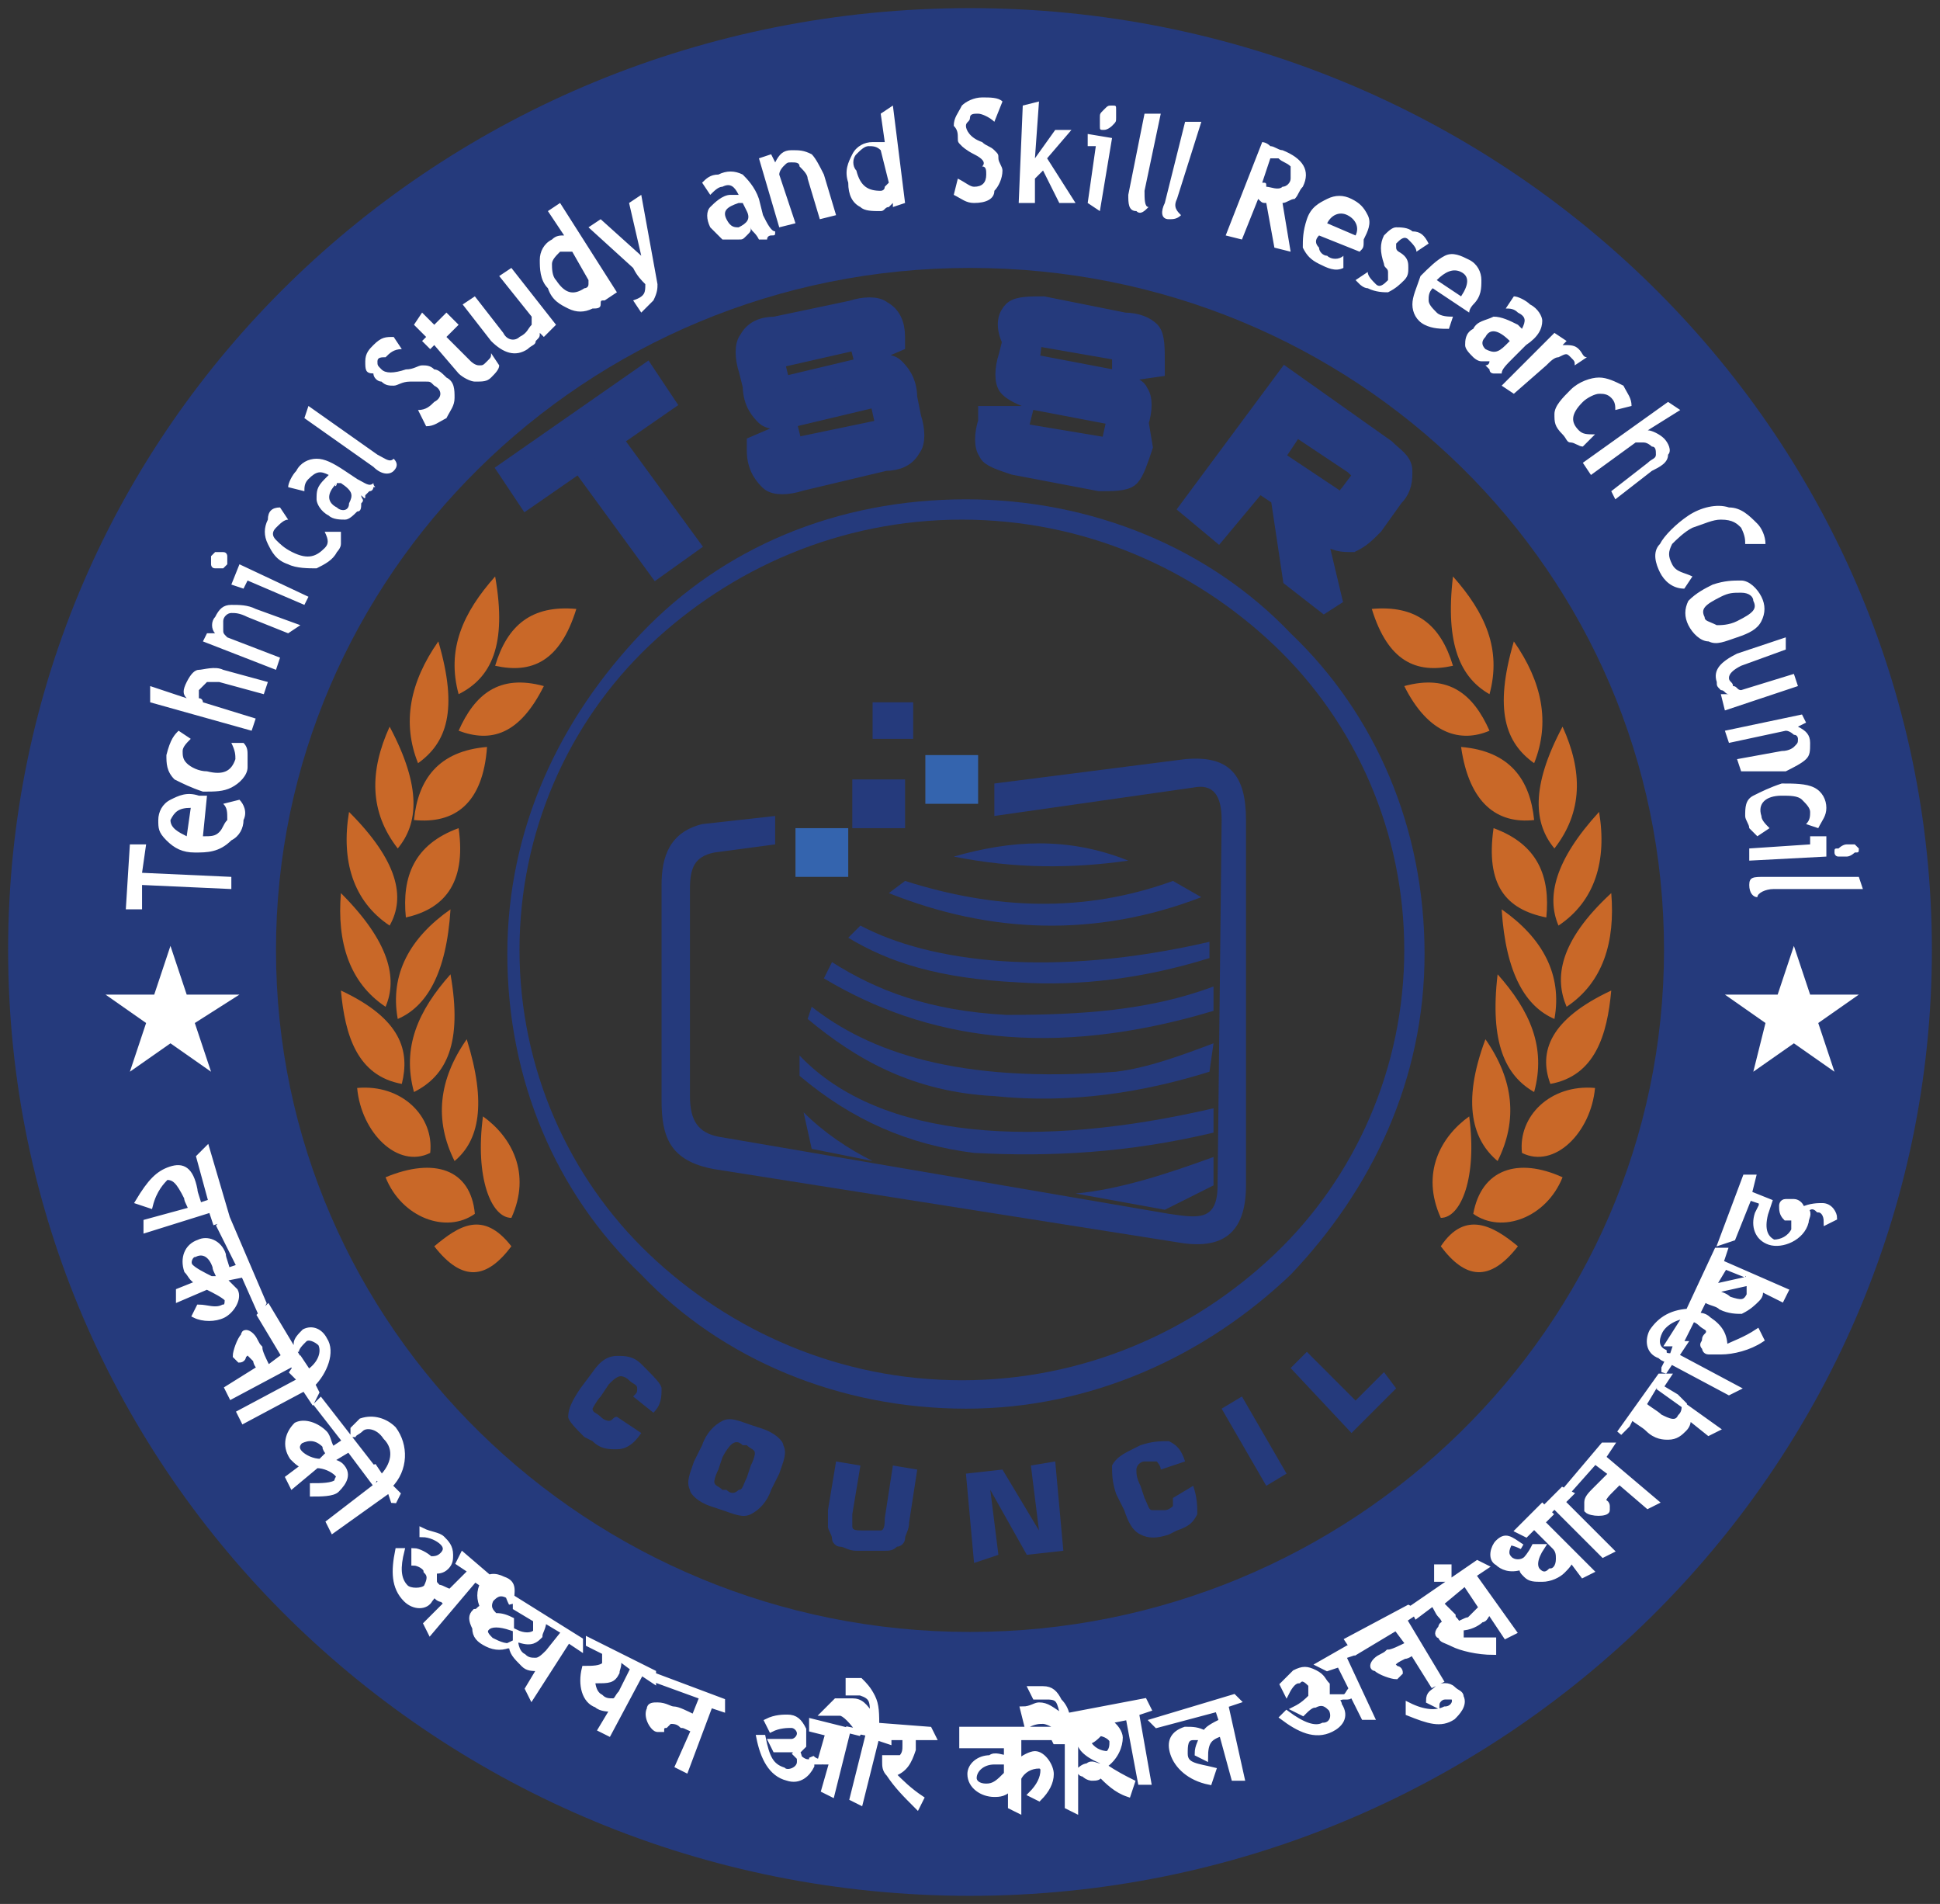 <?xml version="1.0" encoding="utf-8"?>
<!-- Generator: Adobe Illustrator 27.3.1, SVG Export Plug-In . SVG Version: 6.00 Build 0)  -->
<svg version="1.1" id="Layer_1" xmlns="http://www.w3.org/2000/svg" xmlns:xlink="http://www.w3.org/1999/xlink" x="0px" y="0px"
	 viewBox="0 0 47.8 46.9" style="enable-background:new 0 0 47.8 46.9;" xml:space="preserve">
<rect x="0" y="0" width="47.8" height="46.9" fill="#333333" stroke="none"/>
<style type="text/css">
	.st0{fill:#253A7C;}
	.st1{fill-rule:evenodd;clip-rule:evenodd;fill:#253A7C;}
	.st2{fill:#FFFFFF;}
	.st3{fill-rule:evenodd;clip-rule:evenodd;fill:#FFFFFF;}
	.st4{fill-rule:evenodd;clip-rule:evenodd;fill:#3464AE;}
	.st5{fill-rule:evenodd;clip-rule:evenodd;fill:#C96828;}
	.st6{fill:none;stroke:#253A7C;stroke-width:0.599;stroke-miterlimit:2.613;}
	.st7{fill:none;stroke:#FFFFFF;stroke-width:0.129;stroke-miterlimit:2.613;}
	.st8{fill:none;}
</style>
<g>
	<g>
		<path class="st0" d="M78.2-75.2v13.8h-4.6v-13.8h-6.9v-4.6h18.4v4.6H78.2z"/>
		<path class="st0" d="M105.9-74l-4.6,0.6V-74c0-0.8-0.4-1.2-1.2-1.2h-6.9c-0.8,0-1.2,0.4-1.2,1.2c0,0.8,0.4,1.2,1.2,1.2h6.9
			c3.8,0,5.8,1.9,5.8,5.8c0,3.8-1.9,5.8-5.8,5.8h-6.9c-3.8,0-5.8-1.9-5.8-5.8l4.6-0.6v0.6c0,0.8,0.4,1.2,1.2,1.2h6.9
			c0.8,0,1.2-0.4,1.2-1.2c0-0.8-0.4-1.2-1.2-1.2h-6.9c-3.8,0-5.8-1.9-5.8-5.8c0-3.8,1.9-5.8,5.8-5.8h6.9
			C104-79.8,105.9-77.9,105.9-74z"/>
		<path class="st0" d="M126.6-74l-4.6,0.6V-74c0-0.8-0.4-1.2-1.2-1.2h-6.9c-0.8,0-1.2,0.4-1.2,1.2c0,0.8,0.4,1.2,1.2,1.2h6.9
			c3.8,0,5.8,1.9,5.8,5.8c0,3.8-1.9,5.8-5.8,5.8h-6.9c-3.8,0-5.8-1.9-5.8-5.8l4.6-0.6v0.6c0,0.8,0.4,1.2,1.2,1.2h6.9
			c0.8,0,1.2-0.4,1.2-1.2c0-0.8-0.4-1.2-1.2-1.2h-6.9c-3.8,0-5.8-1.9-5.8-5.8c0-3.8,1.9-5.8,5.8-5.8h6.9
			C124.7-79.8,126.6-77.9,126.6-74z"/>
		<path class="st0" d="M128.9-79.8h12.7c3.8,0,5.8,1.9,5.8,5.8c0,3.7-1.8,5.6-5.3,5.7l6.9,6.9h-6.5l-6.9-6.9h-2v6.9h-4.6V-79.8z
			 M133.5-75.2v2.3h8.1c0.8,0,1.2-0.4,1.2-1.2c0-0.8-0.4-1.2-1.2-1.2H133.5z"/>
	</g>
	<g>
		<path class="st0" d="M78.4-52.3v0.7l-2.9,0.7v-1.5c0-0.5-0.2-0.7-0.7-0.7h-4.4c-0.5,0-0.7,0.2-0.7,0.7v4.4c0,0.5,0.2,0.7,0.7,0.7
			h4.4c0.5,0,0.7-0.2,0.7-0.7v-1.5l2.9,0.7v0.7c0,2.4-1.2,3.7-3.7,3.7h-4.4c-2.4,0-3.7-1.2-3.7-3.7v-4.4c0-2.4,1.2-3.7,3.7-3.7h4.4
			C77.2-55.9,78.4-54.7,78.4-52.3z"/>
		<path class="st0" d="M87.9-55.9c2.4,0,3.7,1.2,3.7,3.7v4.4c0,2.4-1.2,3.7-3.7,3.7h-4.4c-2.4,0-3.7-1.2-3.7-3.7v-4.4
			c0-2.4,1.2-3.7,3.7-3.7H87.9z M88.7-52.3c0-0.5-0.2-0.7-0.7-0.7h-4.4c-0.5,0-0.7,0.2-0.7,0.7v4.4c0,0.5,0.2,0.7,0.7,0.7h4.4
			c0.5,0,0.7-0.2,0.7-0.7V-52.3z"/>
		<path class="st0" d="M101.9-47.9v-8.1h2.9v8.1c0,2.4-1.2,3.7-3.7,3.7h-4.4c-2.4,0-3.7-1.2-3.7-3.7v-8.1H96v8.1
			c0,0.5,0.2,0.7,0.7,0.7h4.4C101.6-47.1,101.9-47.4,101.9-47.9z"/>
		<path class="st0" d="M109.2-50.9v6.7h-2.9v-11.7h2.1l6.7,6.7v-6.7h2.9v11.7h-2.1L109.2-50.9z"/>
		<path class="st0" d="M131.1-52.3v0.7l-2.9,0.7v-1.5c0-0.5-0.2-0.7-0.7-0.7h-4.4c-0.5,0-0.7,0.2-0.7,0.7v4.4c0,0.5,0.2,0.7,0.7,0.7
			h4.4c0.5,0,0.7-0.2,0.7-0.7v-1.5l2.9,0.7v0.7c0,2.4-1.2,3.7-3.7,3.7h-4.4c-2.4,0-3.7-1.2-3.7-3.7v-4.4c0-2.4,1.2-3.7,3.7-3.7h4.4
			C129.9-55.9,131.1-54.7,131.1-52.3z"/>
		<path class="st0" d="M135.5-44.2h-2.9v-11.7h2.9V-44.2z"/>
		<path class="st0" d="M137-55.9h2.9v8.8h8.8v2.9H137V-55.9z"/>
	</g>
</g>
<g>
	<path class="st1" d="M23.9,6.6c9.5,0,17.1,7.5,17.1,16.8c0,9.3-7.7,16.8-17.1,16.8S6.8,32.7,6.8,23.4C6.8,14.2,14.4,6.6,23.9,6.6
		 M23.9,0.2c13.1,0,23.7,10.4,23.7,23.2S37,46.7,23.9,46.7S0.2,36.3,0.2,23.4S10.8,0.2,23.9,0.2"/>
	<path class="st2" d="M45.8,21.6l0.1,0.3l-2.2,0c-0.2,0-0.4,0.1-0.4,0.2c-0.1,0-0.2-0.1-0.2-0.3c0-0.2,0.1-0.2,0.4-0.2L45.8,21.6z
		 M43.1,20.9l1.5-0.1l0-0.2l0.4,0l0,0.5l-1.9,0.1L43.1,20.9z M45.8,20.9c0,0.1,0,0.1-0.1,0.1c0,0-0.1,0.1-0.2,0.1
		c-0.1,0-0.1,0-0.2,0c-0.1,0-0.1-0.1-0.1-0.1c0-0.1,0-0.1,0.1-0.1c0,0,0.1-0.1,0.2-0.1c0.1,0,0.1,0,0.2,0
		C45.7,20.8,45.8,20.9,45.8,20.9 M44.8,20.4l-0.3-0.1c0.1-0.1,0.1-0.2,0.1-0.3c0-0.1-0.1-0.2-0.2-0.3c-0.1-0.1-0.3-0.1-0.5-0.1
		c-0.4,0-0.6,0.2-0.5,0.5c0,0.1,0.1,0.2,0.2,0.3l-0.3,0.2c-0.1-0.1-0.2-0.2-0.2-0.2c0-0.1-0.1-0.2-0.1-0.3c0-0.2,0-0.4,0.2-0.5
		c0.2-0.1,0.4-0.2,0.7-0.3c0.3,0,0.6,0,0.8,0.1c0.2,0.1,0.3,0.3,0.3,0.5C45,20.1,44.9,20.2,44.8,20.4 M42.8,18.7l1.1-0.2
		c0.2,0,0.3-0.1,0.3-0.1c0.1-0.1,0.1-0.1,0.1-0.2c0,0,0-0.1-0.1-0.1c0,0-0.1-0.1-0.2-0.1l-1.4,0.3l-0.1-0.3l1.9-0.4l0.1,0.2
		l-0.2,0.1c0.2,0.1,0.3,0.2,0.3,0.4c0,0.2,0,0.3-0.1,0.4c-0.1,0.1-0.3,0.2-0.5,0.3L42.9,19L42.8,18.7z M42.4,17.1l0.2,0
		c-0.1,0-0.1-0.1-0.2-0.1c-0.1-0.1-0.1-0.1-0.1-0.2c-0.1-0.3,0.1-0.5,0.5-0.7l1.2-0.4L44,16l-1.1,0.4c-0.2,0.1-0.3,0.2-0.3,0.3
		c0,0.1,0.1,0.1,0.1,0.2c0.1,0,0.1,0.1,0.2,0.1l1.3-0.4l0.1,0.3l-1.8,0.6L42.4,17.1z M42.4,14.7C42,14.9,41.9,15,42,15.2
		c0,0.1,0.1,0.1,0.3,0.2c0.1,0,0.3,0,0.5-0.1c0.4-0.2,0.5-0.3,0.4-0.5c0-0.1-0.1-0.2-0.3-0.2C42.7,14.6,42.6,14.6,42.4,14.7
		 M42.2,14.4c0.3-0.1,0.5-0.1,0.7-0.1c0.2,0,0.4,0.2,0.5,0.4c0.1,0.2,0.1,0.4,0,0.6c-0.1,0.2-0.3,0.3-0.6,0.4
		c-0.3,0.1-0.5,0.2-0.7,0.1c-0.2,0-0.4-0.2-0.5-0.4c-0.1-0.2-0.1-0.4,0-0.6C41.8,14.6,42,14.5,42.2,14.4 M43.5,13.4L43,13.4
		c0-0.1,0-0.2-0.1-0.4c-0.1-0.1-0.2-0.2-0.5-0.2c-0.2,0-0.4,0.1-0.7,0.2c-0.2,0.1-0.4,0.3-0.5,0.4c-0.1,0.2-0.1,0.3,0,0.5
		c0.1,0.2,0.3,0.2,0.5,0.3l-0.2,0.3c-0.3,0-0.5-0.2-0.6-0.4c-0.1-0.2-0.2-0.5,0-0.7c0.1-0.2,0.4-0.5,0.7-0.7c0.3-0.2,0.7-0.3,1-0.2
		c0.3,0,0.5,0.2,0.7,0.4C43.4,13,43.5,13.2,43.5,13.4 M39.7,12.1l0.9-0.7c0.1-0.1,0.2-0.1,0.2-0.2c0-0.1,0-0.2-0.1-0.2
		c0,0-0.1-0.1-0.2-0.1c-0.1,0-0.1,0-0.2,0l-1.1,0.8l-0.2-0.3l2.1-1.5l0.3,0.2l-0.8,0.5c0.1,0,0.3,0.1,0.4,0.2
		c0.1,0.1,0.2,0.3,0.1,0.4c0,0.2-0.2,0.3-0.4,0.4l-0.9,0.7L39.7,12.1z M40.2,10l-0.4,0.1c0-0.1,0-0.2-0.1-0.3
		c-0.1-0.1-0.2-0.1-0.3-0.1c-0.1,0-0.3,0.1-0.4,0.2c-0.3,0.3-0.3,0.5-0.1,0.7c0.1,0.1,0.2,0.1,0.4,0.1L39,11c-0.1,0-0.2-0.1-0.3-0.1
		c-0.1,0-0.1-0.1-0.2-0.2c-0.2-0.2-0.2-0.3-0.2-0.5c0-0.2,0.2-0.4,0.4-0.6c0.2-0.2,0.5-0.3,0.7-0.3c0.2,0,0.4,0.1,0.6,0.2
		C40.1,9.7,40.2,9.8,40.2,10 M38.8,9c0-0.1,0-0.1-0.1-0.2c-0.1-0.1-0.1-0.1-0.3,0c-0.1,0-0.2,0.1-0.3,0.2l-0.8,0.7l-0.3-0.2l1.3-1.3
		l0.3,0.2l-0.1,0.1c0.2,0,0.3,0,0.4,0.1c0.1,0.1,0.1,0.2,0.2,0.2L38.8,9z M37.2,8.4C37.1,8.3,37.1,8.3,37.2,8.4
		c-0.3-0.3-0.5-0.3-0.6-0.1c-0.1,0.1-0.1,0.2,0,0.3c0.2,0.1,0.3,0.1,0.5-0.1L37.2,8.4z M36.7,8.9c-0.1,0-0.1,0-0.2,0
		c-0.1,0-0.2-0.1-0.2-0.1c-0.1-0.1-0.2-0.2-0.2-0.3c0-0.1,0-0.3,0.2-0.4c0.1-0.2,0.3-0.2,0.5-0.3c0.2,0,0.4,0.1,0.6,0.2
		c0,0,0.1,0.1,0.1,0.1c0.1-0.2,0.1-0.3-0.1-0.4c-0.1-0.1-0.2-0.1-0.3-0.1l0.2-0.3c0.1,0,0.3,0.1,0.4,0.2c0.2,0.1,0.3,0.3,0.3,0.4
		c0,0.2-0.1,0.4-0.4,0.6l-0.3,0.3C37.1,9,37,9.1,37,9.2c-0.1,0-0.1,0-0.2,0c0,0-0.1,0-0.1-0.1c0,0-0.1-0.1-0.1-0.1
		C36.7,9,36.7,8.9,36.7,8.9 M35.4,6.9l0.6,0.4C36.2,7,36.2,6.8,36,6.7C35.8,6.6,35.6,6.7,35.4,6.9 M36.2,7.7l-0.9-0.6
		c-0.1,0.1-0.1,0.2-0.1,0.3c0,0.1,0.1,0.2,0.2,0.3c0.1,0.1,0.3,0.1,0.4,0.1l-0.1,0.3c-0.2,0-0.4,0-0.6-0.1c-0.2-0.1-0.3-0.3-0.3-0.5
		c0-0.2,0.1-0.4,0.2-0.7c0.2-0.2,0.4-0.4,0.6-0.5c0.2-0.1,0.4,0,0.6,0.1c0.2,0.1,0.3,0.3,0.3,0.5c0,0.2,0,0.4-0.2,0.6
		C36.3,7.5,36.2,7.6,36.2,7.7 M33.4,6.9l0.3-0.2c0,0.1,0.1,0.2,0.2,0.3c0.1,0.1,0.2,0,0.3-0.1c0-0.1,0-0.1,0-0.2
		c0-0.1-0.1-0.1-0.1-0.2C34,6.2,34,6,34.1,5.8c0.1-0.1,0.2-0.2,0.3-0.2c0.1,0,0.3,0,0.4,0.1C35,5.7,35.1,5.8,35.2,6l-0.3,0.2
		c0-0.1-0.1-0.2-0.2-0.3c-0.1-0.1-0.2,0-0.3,0.1c0,0,0,0.1,0,0.1c0,0.1,0.1,0.1,0.2,0.2c0.1,0.1,0.1,0.2,0.1,0.3
		c0,0.1,0,0.2-0.1,0.3c-0.1,0.1-0.2,0.2-0.4,0.3c-0.1,0-0.3,0-0.5-0.1c-0.1,0-0.2-0.1-0.2-0.1C33.5,7,33.5,7,33.4,6.9 M32.7,5.5
		l0.7,0.3c0.1-0.2,0-0.4-0.2-0.5C33,5.2,32.8,5.3,32.7,5.5 M33.5,6.2l-1-0.4c-0.1,0.1-0.1,0.2,0,0.3c0,0.1,0.1,0.2,0.2,0.2
		c0.1,0.1,0.3,0.1,0.4,0l0,0.3c-0.2,0.1-0.4,0-0.6-0.1c-0.2-0.1-0.3-0.2-0.4-0.4c0-0.2,0-0.4,0.1-0.7c0.1-0.3,0.3-0.4,0.5-0.5
		c0.2-0.1,0.4-0.1,0.6,0c0.2,0.1,0.3,0.2,0.4,0.4c0.1,0.2,0,0.4-0.1,0.6C33.6,6.1,33.6,6.1,33.5,6.2 M31.3,3.9l-0.2,0.6
		c0.1,0,0.1,0,0.1,0.1c0.1,0,0.3,0.1,0.4,0c0.1,0,0.2-0.1,0.2-0.2c0-0.1,0-0.2,0-0.3c-0.1-0.1-0.2-0.1-0.3-0.2
		C31.4,3.9,31.4,3.9,31.3,3.9 M31.4,6.1L31.2,5c-0.1,0-0.1,0-0.2-0.1l-0.4,1l-0.4-0.1l0.9-2.3c0,0,0.1,0,0.2,0.1
		c0.1,0,0.2,0.1,0.3,0.1c0.5,0.2,0.7,0.5,0.5,0.9c-0.1,0.1-0.1,0.2-0.2,0.3C31.8,4.9,31.7,5,31.6,5l0.2,1.2L31.4,6.1z M29.2,3l0.4,0
		L29,4.9c-0.1,0.2,0,0.3,0.1,0.4c-0.1,0.1-0.2,0.1-0.3,0.1c-0.2,0-0.2-0.2-0.1-0.4L29.2,3z M28.2,2.8l0.4,0l-0.4,1.9
		c0,0.2,0,0.4,0.1,0.4c-0.1,0.1-0.2,0.2-0.3,0.1c-0.2,0-0.2-0.2-0.2-0.4L28.2,2.8z M26.8,5L27,3.6l-0.2,0l0-0.3l0.6,0.1l-0.3,1.8
		L26.8,5z M27.4,2.6c0.1,0,0.1,0,0.1,0.1c0,0.1,0,0.1,0,0.2c0,0.1,0,0.1-0.1,0.2c0,0-0.1,0.1-0.2,0.1c-0.1,0-0.1,0-0.1-0.1
		c0-0.1,0-0.1,0-0.2c0-0.1,0-0.1,0.1-0.2C27.3,2.6,27.3,2.6,27.4,2.6 M26.1,5l-0.4-0.8l-0.2,0.2l0,0.6l-0.4,0l0.1-2.4l0.4-0.1
		l-0.1,1.4l0.5-0.7l0.4,0l-0.6,0.7L26.5,5L26.1,5z M23.5,4.8l0.1-0.4c0.2,0.1,0.3,0.2,0.4,0.2c0.2,0,0.3-0.1,0.3-0.3
		c0-0.1,0-0.2-0.1-0.2C24.3,4,24.2,3.9,24,3.8c-0.2-0.1-0.3-0.2-0.3-0.2c-0.1-0.1-0.1-0.1-0.1-0.2c0-0.1,0-0.2-0.1-0.3
		c0-0.2,0.1-0.3,0.2-0.5c0.1-0.1,0.3-0.2,0.5-0.2c0.2,0,0.4,0,0.5,0.1L24.5,3c-0.1-0.1-0.3-0.2-0.4-0.2c-0.1,0-0.2,0-0.2,0.1
		c0,0.1-0.1,0.1-0.1,0.2c0,0.1,0.1,0.3,0.4,0.4c0.1,0.1,0.2,0.1,0.3,0.2c0.1,0.1,0.1,0.1,0.1,0.2c0,0.1,0.1,0.2,0.1,0.3
		c0,0.2-0.1,0.4-0.2,0.5C24.5,4.9,24.3,5,24,5C23.8,5,23.7,4.9,23.5,4.8 M21.7,3.7c-0.1-0.1-0.2-0.1-0.3-0.1c-0.1,0-0.2,0.1-0.3,0.2
		c-0.1,0.1-0.1,0.3,0,0.4c0.1,0.4,0.3,0.5,0.6,0.5c0,0,0.1,0,0.1-0.1c0,0,0.1-0.1,0.1-0.1L21.7,3.7z M22,5.1l0-0.1
		c0,0-0.1,0.1-0.1,0.1c-0.1,0-0.1,0.1-0.2,0.1c-0.2,0-0.4,0-0.5-0.1c-0.2-0.1-0.3-0.3-0.3-0.6c-0.1-0.3,0-0.5,0.1-0.7
		c0.1-0.2,0.3-0.3,0.5-0.3c0.1,0,0.2,0,0.3,0l-0.1-0.7l0.3-0.2L22.3,5L22,5.1z M20.2,5.4l-0.3-1c0-0.1-0.1-0.2-0.2-0.3
		C19.7,4,19.6,4,19.5,4c-0.1,0-0.1,0-0.2,0.1c0,0-0.1,0.1-0.1,0.2l0.4,1.2l-0.4,0.1l-0.5-1.7L19,3.8L19.1,4c0.1-0.2,0.2-0.3,0.4-0.3
		c0.2,0,0.3,0,0.5,0.1c0.1,0.1,0.2,0.3,0.3,0.5l0.3,1L20.2,5.4z M18.3,5c-0.1,0-0.1,0-0.1,0c-0.3,0.1-0.4,0.2-0.3,0.4
		c0.1,0.2,0.2,0.2,0.3,0.2c0.2-0.1,0.3-0.2,0.2-0.4L18.3,5z M18.5,5.6c0,0.1,0,0.1-0.1,0.2c-0.1,0.1-0.1,0.1-0.2,0.1
		c-0.2,0-0.3,0-0.4,0c-0.1-0.1-0.2-0.2-0.3-0.3c-0.1-0.2-0.1-0.4,0-0.5c0.1-0.1,0.3-0.3,0.5-0.3c0,0,0.1,0,0.2,0
		c-0.1-0.2-0.2-0.3-0.4-0.2c-0.1,0-0.2,0.1-0.3,0.2l-0.2-0.3c0.1-0.1,0.2-0.2,0.4-0.2c0.2-0.1,0.4-0.1,0.6,0
		c0.1,0.1,0.3,0.3,0.4,0.6l0.1,0.4c0.1,0.2,0.2,0.4,0.3,0.4c0,0.1,0,0.1-0.1,0.1c0,0-0.1,0-0.1,0.1c0,0-0.1,0-0.2,0
		C18.6,5.7,18.5,5.7,18.5,5.6 M16.2,7c0,0.1,0,0.2-0.1,0.4c-0.1,0.1-0.2,0.2-0.3,0.3l-0.2-0.3c0.3-0.1,0.3-0.2,0.3-0.4
		c-0.1-0.1-0.2-0.2-0.3-0.4l-1.1-1l0.3-0.2l1,0.9L15.5,5l0.3-0.2L16.2,7z M14.1,6.2c-0.1,0-0.2,0-0.3,0c-0.1,0.1-0.2,0.2-0.2,0.3
		c0,0.1,0,0.3,0.1,0.4c0.2,0.3,0.4,0.4,0.7,0.2c0,0,0.1,0,0.1-0.1c0,0,0-0.1,0-0.1L14.1,6.2z M14.9,7.4L14.9,7.4
		c-0.1,0-0.1,0-0.1,0.1c0,0.1-0.1,0.1-0.2,0.1c-0.2,0.1-0.4,0.1-0.6,0c-0.2-0.1-0.4-0.2-0.5-0.5c-0.2-0.2-0.2-0.5-0.2-0.7
		c0-0.2,0.1-0.4,0.3-0.5c0.1-0.1,0.2-0.1,0.3-0.1l-0.4-0.6L13.8,5l1.4,2.2L14.9,7.4z M13.4,8.3l-0.1-0.1c0,0.1,0,0.1-0.1,0.2
		c0,0.1-0.1,0.1-0.2,0.2c-0.3,0.2-0.6,0.1-0.9-0.2l-0.7-0.9l0.3-0.2l0.7,0.9c0.1,0.2,0.3,0.2,0.4,0.1C13,8.2,13,8.1,13.1,8
		c0-0.1,0-0.1,0-0.2l-0.8-1l0.3-0.2l1.1,1.4L13.4,8.3z M10.7,8.5l-0.1,0.1l-0.2-0.2l0.1-0.1L10.2,8l0.2-0.3L10.7,8L11,7.7L11.3,8
		l-0.3,0.3l0.6,0.6C11.6,8.9,11.7,9,11.8,9c0.1,0,0.1,0,0.2-0.1c0.1-0.1,0.1-0.1,0.1-0.2L12.3,9c0,0.1-0.1,0.2-0.2,0.3
		c-0.1,0.1-0.2,0.1-0.4,0.1c-0.1,0-0.3-0.1-0.4-0.2L10.7,8.5z M10.5,10.5l-0.2-0.4c0.2,0,0.3-0.1,0.4-0.2c0.2-0.1,0.2-0.3,0-0.4
		c-0.1-0.1-0.1-0.1-0.2-0.1c-0.1,0-0.2,0-0.4,0c-0.2,0-0.3,0.1-0.4,0.1c-0.1,0-0.2,0-0.3-0.1c-0.1,0-0.2-0.1-0.2-0.2
		C9,9.2,9,9.1,9,8.9c0-0.2,0.1-0.3,0.2-0.4c0.2-0.2,0.3-0.2,0.5-0.2l0.2,0.3c-0.2,0-0.3,0.1-0.4,0.2C9.4,8.8,9.3,8.8,9.3,8.9
		c0,0.1,0,0.1,0.1,0.2c0.1,0.1,0.3,0.1,0.6,0c0.2,0,0.3-0.1,0.4-0.1c0.1,0,0.2,0,0.3,0.1c0.1,0,0.2,0.1,0.3,0.2
		c0.2,0.1,0.2,0.3,0.2,0.5c0,0.2-0.1,0.3-0.2,0.5C10.8,10.4,10.7,10.5,10.5,10.5 M7.5,10.3l0.1-0.3l1.7,1.2c0.2,0.1,0.3,0.2,0.4,0.1
		c0.1,0.1,0.1,0.2,0,0.3c-0.1,0.1-0.3,0.1-0.5-0.1L7.5,10.3z M8.3,11.9C8.3,12,8.2,12,8.3,11.9c-0.3,0.3-0.2,0.5,0,0.6
		c0.1,0.1,0.3,0.1,0.3-0.1c0.1-0.2,0.1-0.3-0.2-0.5L8.3,11.9z M8.9,12.2c0,0.1,0.1,0.1,0,0.2c0,0.1,0,0.2-0.1,0.2
		c-0.1,0.1-0.2,0.2-0.3,0.2c-0.1,0-0.3,0-0.4-0.1c-0.2-0.1-0.3-0.3-0.3-0.4c0-0.2,0-0.3,0.2-0.5c0,0,0.1-0.1,0.1-0.1
		c-0.2-0.1-0.3-0.1-0.5,0.1c-0.1,0.1-0.1,0.2-0.1,0.3L7.1,12c0-0.1,0.1-0.3,0.2-0.4c0.1-0.2,0.3-0.3,0.5-0.3c0.2,0,0.4,0.1,0.7,0.3
		l0.3,0.2C9,11.9,9.1,12,9.2,11.9c0,0.1,0.1,0.1,0,0.1c0,0,0,0.1-0.1,0.1c0,0-0.1,0.1-0.1,0.1C9,12.3,9,12.3,8.9,12.2 M6.9,12.5
		l0.2,0.3c-0.1,0-0.2,0.1-0.3,0.2c-0.1,0.1-0.1,0.2,0,0.3c0.1,0.1,0.2,0.2,0.4,0.3c0.4,0.2,0.6,0.1,0.8-0.1c0.1-0.1,0.1-0.2,0-0.4
		l0.4,0c0,0.1,0,0.2,0,0.3c0,0.1-0.1,0.2-0.1,0.2c-0.1,0.2-0.3,0.3-0.5,0.4c-0.2,0-0.5,0-0.7-0.1c-0.3-0.1-0.4-0.3-0.5-0.5
		c-0.1-0.2-0.1-0.4,0-0.6C6.6,12.6,6.7,12.5,6.9,12.5 M7.5,14.9l-1.4-0.6L6,14.5l-0.3-0.1l0.2-0.5l1.7,0.8L7.5,14.9z M5.2,13.7
		c0,0,0.1-0.1,0.1-0.1c0.1,0,0.1,0,0.2,0c0.1,0,0.1,0.1,0.1,0.1c0,0.1,0,0.1,0,0.2c0,0-0.1,0.1-0.1,0.1c-0.1,0-0.1,0-0.2,0
		c-0.1,0-0.1-0.1-0.1-0.1C5.2,13.8,5.2,13.7,5.2,13.7 M7.1,15.6l-1-0.4c-0.2-0.1-0.3-0.1-0.4-0.1c-0.1,0-0.2,0.1-0.2,0.2
		c0,0,0,0.1,0,0.2c0,0.1,0,0.1,0.1,0.2l1.3,0.5l-0.1,0.3L5,15.8l0.1-0.2l0.2,0c-0.1-0.1-0.1-0.3,0-0.4c0.1-0.2,0.2-0.3,0.4-0.3
		c0.2,0,0.4,0,0.6,0.1l1.1,0.4L7.1,15.6z M6.5,17.1l-1.1-0.3c-0.1,0-0.2,0-0.3,0C5,16.9,5,16.9,4.9,17c0,0.1,0,0.1,0,0.2
		C5,17.2,5,17.3,5,17.3l1.3,0.4L6.2,18l-2.5-0.7l0-0.4l0.9,0.3c-0.1-0.1-0.1-0.2,0-0.4c0.1-0.2,0.2-0.3,0.3-0.3s0.4-0.1,0.6,0
		l1.1,0.3L6.5,17.1z M4.4,18l0.3,0.2c-0.1,0.1-0.2,0.2-0.2,0.3c0,0.1,0,0.2,0.1,0.3C4.7,18.9,4.9,19,5.1,19c0.4,0.1,0.6,0,0.7-0.3
		c0-0.1,0-0.2-0.1-0.4L6,18.3c0.1,0.1,0.1,0.2,0.1,0.3c0,0.1,0,0.2,0,0.3c0,0.2-0.2,0.4-0.4,0.5c-0.2,0.1-0.4,0.1-0.7,0.1
		c-0.3-0.1-0.5-0.2-0.7-0.3c-0.2-0.2-0.2-0.4-0.2-0.6C4.2,18.2,4.3,18.1,4.4,18 M4.6,20.6l0.1-0.7c-0.3,0-0.4,0.1-0.5,0.3
		C4.2,20.4,4.4,20.5,4.6,20.6 M5.1,19.6l-0.1,1c0.2,0,0.3,0,0.4-0.1c0.1-0.1,0.1-0.2,0.2-0.3c0-0.2,0-0.3-0.1-0.4l0.4-0.1
		c0.1,0.1,0.2,0.3,0.1,0.5c0,0.2-0.1,0.4-0.3,0.5C5.4,21,5.1,21,4.8,21c-0.3,0-0.5-0.1-0.7-0.3c-0.2-0.2-0.2-0.3-0.2-0.5
		c0-0.2,0.1-0.4,0.3-0.5c0.2-0.1,0.4-0.2,0.7-0.1C4.9,19.6,5,19.6,5.1,19.6 M3.5,21.5l2.2,0.1l0,0.3l-2.2-0.1l0,0.6l-0.4,0l0.1-1.6
		l0.4,0L3.5,21.5z"/>
	<polygon class="st3" points="4.2,23.3 4.6,24.5 5.9,24.5 4.8,25.2 5.2,26.4 4.2,25.7 3.2,26.4 3.6,25.2 2.6,24.5 3.8,24.5 	"/>
	<polygon class="st3" points="44.2,23.3 44.6,24.5 45.8,24.5 44.8,25.2 45.2,26.4 44.2,25.7 43.2,26.4 43.5,25.2 42.5,24.5 
		43.8,24.5 	"/>
	<path class="st1" d="M17.6,21l1.5-0.2l0-0.7l-1.8,0.2c-0.8,0.2-1,0.8-1,1.5l0,5.3c0,0.9,0.2,1.5,1.3,1.7l11.4,1.8
		c1.1,0.2,1.7-0.2,1.7-1.4l0-9c0-1.1-0.4-1.6-1.5-1.5l-4.7,0.6v0.8l4.9-0.7c0.5-0.1,0.7,0.2,0.7,0.8l-0.1,9c0,0.9-0.5,0.8-1.2,0.7
		L17.7,28C17.2,27.9,17,27.6,17,27l0-5.1C17,21.4,17.1,21.1,17.6,21"/>
	<path class="st1" d="M21.5,28.6c-0.6-0.3-1.2-0.7-1.7-1.2l0.2,0.9L21.5,28.6z"/>
	<path class="st1" d="M28.7,29.8l-2.2-0.4c1.1-0.1,2.3-0.5,3.4-0.9l0,0.7L28.7,29.8z"/>
	<path class="st1" d="M24,28.4c-1.6-0.2-3-0.8-4.3-1.9l0-0.5c2,2.1,5.9,2.3,10.2,1.3l0,0.6C27.8,28.4,25.9,28.5,24,28.4"/>
	<path class="st1" d="M24.5,27c-2-0.1-3.4-0.9-4.6-1.9l0.1-0.3c1.4,1.1,3.6,1.9,7.5,1.6c0.8-0.1,1.6-0.4,2.4-0.7l-0.1,0.7
		C28.2,26.9,26.4,27.2,24.5,27"/>
	<path class="st1" d="M20.5,23.7l-0.2,0.4c2.5,1.5,5.6,2,9.6,0.8l0-0.6c-1.6,0.6-3.3,0.7-5.1,0.7C22.9,24.9,21.6,24.4,20.5,23.7"/>
	<path class="st1" d="M25.1,24.2c-2-0.1-3.2-0.5-4.2-1.1l0.3-0.3c1.7,0.9,4.7,1.3,8.6,0.4v0.4C28.2,24.1,26.6,24.3,25.1,24.2"/>
	<path class="st1" d="M29.6,22.1c-2.6,1-5.2,0.9-7.7-0.1l0.4-0.3c2.2,0.7,4.4,0.8,6.6,0L29.6,22.1z"/>
	<path class="st1" d="M27.8,21.2c-1.5-0.6-2.9-0.5-4.3-0.1C25,21.4,26.4,21.4,27.8,21.2"/>
	<rect x="19.6" y="20.4" class="st4" width="1.3" height="1.2"/>
	<rect x="21" y="19.2" class="st1" width="1.3" height="1.2"/>
	<rect x="22.8" y="18.6" class="st4" width="1.3" height="1.2"/>
	<rect x="21.5" y="17.3" class="st1" width="1" height="0.9"/>
	<path class="st5" d="M14.2,15c-1.1-0.1-1.7,0.4-2,1.4C13.1,16.6,13.8,16.3,14.2,15 M13.4,16.9c-1.1-0.3-1.7,0.2-2.1,1.1
		C12.1,18.3,12.8,18.1,13.4,16.9 M10.8,15.8c-0.7,1-0.9,2-0.5,3C11,18.3,11.3,17.5,10.8,15.8 M12,18.4c-1.2,0.1-1.7,0.8-1.8,1.8
		C11.2,20.3,11.9,19.8,12,18.4 M9.6,17.9c-0.5,1.1-0.5,2.1,0.2,3C10.3,20.3,10.4,19.4,9.6,17.9 M11.3,20.4c-1.1,0.4-1.4,1.2-1.3,2.2
		C10.9,22.4,11.5,21.8,11.3,20.4 M8.6,20c-0.2,1.2,0.1,2.2,1,2.8C10,22.1,9.8,21.2,8.6,20 M8.4,22c-0.1,1.2,0.2,2.2,1.1,2.8
		C9.8,24.1,9.6,23.2,8.4,22 M11.1,22.4c-1,0.7-1.5,1.6-1.3,2.7C10.5,24.8,11,24,11.1,22.4 M8.4,24.4c0.1,1.1,0.4,2.1,1.5,2.3
		C10.1,25.9,9.9,25.1,8.4,24.4 M11.1,24c-0.8,0.9-1.2,1.8-0.9,2.9C11,26.5,11.4,25.7,11.1,24 M8.8,26.8c0.1,1.1,1,2,1.8,1.6
		C10.7,27.5,9.9,26.7,8.8,26.8 M11.5,25.6c-0.7,1-0.8,2-0.3,3C11.8,28.1,12,27.2,11.5,25.6 M9.5,29c0.4,1,1.5,1.4,2.2,0.9
		C11.6,28.8,10.7,28.5,9.5,29 M11.9,27.5C11.7,29,12.1,30,12.6,30C13.1,28.9,12.6,28,11.9,27.5 M10.7,30.7c0.7,0.9,1.3,0.8,1.9,0
		C11.9,29.8,11.3,30.2,10.7,30.7 M12.2,14.2c-0.8,0.9-1.2,1.8-0.9,2.9C12.1,16.7,12.5,15.9,12.2,14.2"/>
	<path class="st5" d="M33.8,15c1.1-0.1,1.7,0.4,2,1.4C34.9,16.6,34.2,16.3,33.8,15 M34.6,16.9c1.1-0.3,1.7,0.2,2.1,1.1
		C36,18.3,35.2,18.1,34.6,16.9 M37.3,15.8c0.7,1,0.9,2,0.5,3C37.1,18.3,36.8,17.5,37.3,15.8 M36,18.4c1.2,0.1,1.7,0.8,1.8,1.8
		C36.9,20.3,36.2,19.8,36,18.4 M38.5,17.9c0.5,1.1,0.5,2.1-0.2,3C37.8,20.3,37.7,19.4,38.5,17.9 M36.8,20.4c1.1,0.4,1.4,1.2,1.3,2.2
		C37.1,22.4,36.6,21.8,36.8,20.4 M39.4,20c0.2,1.2-0.1,2.2-1,2.8C38.1,22.1,38.3,21.2,39.4,20 M39.7,22c0.1,1.2-0.2,2.2-1.1,2.8
		C38.3,24.1,38.4,23.2,39.7,22 M37,22.4c1,0.7,1.5,1.6,1.3,2.7C37.6,24.8,37.1,24,37,22.4 M39.7,24.4c-0.1,1.1-0.4,2.1-1.5,2.3
		C37.9,25.9,38.2,25.1,39.7,24.4 M36.9,24c0.8,0.9,1.2,1.8,0.9,2.9C37.1,26.5,36.7,25.7,36.9,24 M39.3,26.8c-0.1,1.1-1,2-1.8,1.6
		C37.4,27.5,38.2,26.7,39.3,26.8 M36.6,25.6c0.7,1,0.8,2,0.3,3C36.3,28.1,36,27.2,36.6,25.6 M38.5,29c-0.4,1-1.5,1.4-2.2,0.9
		C36.5,28.8,37.4,28.5,38.5,29 M36.2,27.5C36.4,29,36,30,35.5,30C35,28.9,35.5,28,36.2,27.5 M37.4,30.7c-0.7,0.9-1.3,0.8-1.9,0
		C36.1,29.8,36.8,30.2,37.4,30.7 M35.8,14.2c0.8,0.9,1.2,1.8,0.9,2.9C36,16.7,35.6,15.9,35.8,14.2"/>
	<path class="st0" d="M33.3,35.3l-1.5-1.6l0.4-0.4l1.2,1.2l0.7-0.7l0.3,0.4L33.3,35.3z M31.2,36.6l-1.1-1.9l0.5-0.3l1.1,1.9
		L31.2,36.6z M29.4,36.6L29.4,36.6c0.1,0.3,0.1,0.5,0.1,0.7c-0.1,0.2-0.2,0.3-0.5,0.4l-0.2,0.1c-0.3,0.1-0.5,0.1-0.7,0
		c-0.2-0.1-0.3-0.3-0.4-0.6l-0.2-0.4c-0.1-0.3-0.1-0.5-0.1-0.7c0.1-0.2,0.3-0.3,0.5-0.4l0.2-0.1c0.3-0.1,0.5-0.1,0.7-0.1
		c0.2,0.1,0.3,0.2,0.4,0.5l0,0l-0.6,0.2l0,0c0-0.1-0.1-0.2-0.1-0.2c-0.1,0-0.1,0-0.3,0c-0.1,0-0.2,0.1-0.2,0.2c0,0.1,0,0.2,0.1,0.4
		l0.1,0.3c0.1,0.2,0.1,0.3,0.2,0.3c0.1,0,0.1,0,0.3,0c0.1,0,0.2-0.1,0.2-0.1c0-0.1,0-0.1,0-0.2l0,0L29.4,36.6z M24,38.5l-0.2-2.2
		l0.9-0.1l0.9,1.5l-0.2-1.6l0.6-0.1l0.2,2.2l-0.9,0.1l-0.9-1.6l0.2,1.6L24,38.5z M20.6,36l0.6,0.1L21,37.3c0,0.2,0,0.3,0,0.3
		c0,0.1,0.1,0.1,0.3,0.1l0.1,0c0.1,0,0.2,0,0.3,0c0.1,0,0.1-0.2,0.1-0.3l0.2-1.3l0.6,0.1l-0.2,1.3c0,0.2-0.1,0.3-0.1,0.4
		c0,0.1-0.1,0.2-0.2,0.2c-0.1,0.1-0.2,0.1-0.3,0.1c-0.1,0-0.2,0-0.4,0l-0.3,0c-0.2,0-0.3-0.1-0.4-0.1c-0.1,0-0.2-0.1-0.2-0.2
		c0-0.1-0.1-0.2-0.1-0.3c0-0.1,0-0.2,0-0.4L20.6,36z M17.3,35.6c0.1-0.3,0.3-0.5,0.5-0.6c0.2-0.1,0.4,0,0.7,0.1l0.3,0.1
		c0.3,0.1,0.5,0.3,0.5,0.4c0.1,0.2,0,0.4-0.1,0.7l-0.2,0.4c-0.1,0.3-0.3,0.5-0.5,0.6c-0.2,0.1-0.4,0-0.7-0.1l-0.3-0.1
		c-0.3-0.1-0.5-0.3-0.5-0.4c-0.1-0.2,0-0.4,0.1-0.7L17.3,35.6z M17.8,35.9l-0.1,0.3c-0.1,0.2-0.1,0.3-0.1,0.3c0,0.1,0.1,0.1,0.2,0.2
		l0.1,0c0.1,0.1,0.2,0.1,0.3,0c0.1,0,0.1-0.1,0.2-0.3l0.1-0.3c0.1-0.2,0.1-0.3,0.1-0.3c0-0.1-0.1-0.1-0.2-0.2l-0.1,0
		c-0.1-0.1-0.2-0.1-0.3,0C18,35.6,17.9,35.7,17.8,35.9 M15.8,35.3L15.8,35.3c-0.2,0.3-0.4,0.4-0.6,0.4c-0.2,0-0.4,0-0.6-0.2
		l-0.2-0.1c-0.2-0.2-0.4-0.4-0.4-0.5c0-0.2,0.1-0.4,0.3-0.7l0.3-0.4c0.2-0.3,0.4-0.4,0.6-0.4c0.2,0,0.4,0,0.6,0.2l0.1,0.1
		c0.2,0.2,0.4,0.4,0.4,0.5c0,0.2,0,0.4-0.2,0.6l0,0l-0.5-0.4l0,0c0.1-0.1,0.1-0.1,0.1-0.2c0-0.1-0.1-0.1-0.2-0.2
		c-0.1-0.1-0.2-0.1-0.2-0.1c-0.1,0-0.2,0.1-0.3,0.2l-0.2,0.3c-0.1,0.1-0.2,0.3-0.2,0.3c0,0.1,0.1,0.1,0.2,0.2
		c0.1,0.1,0.2,0.1,0.2,0.1c0.1,0,0.1-0.1,0.2-0.1l0,0L15.8,35.3z"/>
	<path class="st0" d="M29.4,12.5l2.3-3.1l2.4,1.7c0.2,0.2,0.4,0.3,0.4,0.5c0,0.2,0,0.4-0.2,0.6l-0.5,0.7c-0.2,0.2-0.3,0.3-0.5,0.4
		c-0.2,0-0.4,0-0.6-0.2l-0.4-0.3l0.5,2.1l-0.9-0.7l-0.3-2l-0.6-0.4L30,13L29.4,12.5z M33.4,11.4l-1.5-1l-0.6,0.9l1.5,1
		c0.1,0.1,0.2,0.1,0.3,0.1c0.1,0,0.1-0.1,0.2-0.2l0.3-0.4c0.1-0.1,0.1-0.2,0.1-0.2C33.6,11.6,33.5,11.5,33.4,11.4 M27.7,8.6
		l-2.3-0.4L25.3,9l2.1,0.4c0.3,0.1,0.6,0.2,0.6,0.3c0.1,0.1,0.1,0.4,0,0.7L28.1,11c-0.1,0.3-0.2,0.6-0.3,0.7
		c-0.1,0.1-0.4,0.1-0.7,0.1l-2.1-0.4c-0.3-0.1-0.6-0.2-0.6-0.3c-0.1-0.1-0.1-0.4,0-0.7l0-0.1l0.7,0l-0.1,0.4l2.4,0.4l0.2-0.9
		l-2.1-0.4c-0.3-0.1-0.5-0.2-0.6-0.3c-0.1-0.1-0.1-0.4,0-0.7l0.1-0.4C24.8,8,24.9,7.8,25,7.7c0.1-0.1,0.4-0.1,0.7-0.1l2,0.4
		C28,8,28.2,8.1,28.3,8.2c0.1,0.1,0.1,0.4,0.1,0.7l0,0.1l-0.7,0.1L27.7,8.6z M21.2,8.3L19,8.8l0.2,0.8l2.1-0.5
		c0.3-0.1,0.6-0.1,0.7,0c0.1,0.1,0.3,0.3,0.3,0.7l0.1,0.5c0.1,0.3,0.1,0.6,0,0.7c-0.1,0.2-0.3,0.3-0.6,0.3l-2.1,0.5
		c-0.3,0.1-0.6,0.1-0.7,0c-0.1-0.1-0.3-0.3-0.3-0.7l0-0.1l0.7-0.3l0.1,0.4l2.4-0.5l-0.2-0.9l-2.1,0.5c-0.3,0.1-0.6,0.1-0.7,0
		c-0.1-0.1-0.3-0.3-0.3-0.7l-0.1-0.4c-0.1-0.3-0.1-0.6,0-0.7c0.1-0.2,0.3-0.3,0.6-0.3l1.9-0.4c0.3-0.1,0.6-0.1,0.7,0
		c0.2,0.1,0.3,0.3,0.3,0.6l0,0.1l-0.7,0.3L21.2,8.3z M15,10.8l1.9,2.6l-0.7,0.5l-1.9-2.6L13,12.2l-0.4-0.6l3.3-2.3l0.4,0.6L15,10.8z
		"/>
	<path class="st6" d="M29.4,12.5l2.3-3.1l2.4,1.7c0.2,0.2,0.4,0.3,0.4,0.5c0,0.2,0,0.4-0.2,0.6l-0.5,0.7c-0.2,0.2-0.3,0.3-0.5,0.4
		c-0.2,0-0.4,0-0.6-0.2l-0.4-0.3l0.5,2.1l-0.9-0.7l-0.3-2l-0.6-0.4L30,13L29.4,12.5z M33.4,11.4l-1.5-1l-0.6,0.9l1.5,1
		c0.1,0.1,0.2,0.1,0.3,0.1c0.1,0,0.1-0.1,0.2-0.2l0.3-0.4c0.1-0.1,0.1-0.2,0.1-0.2C33.6,11.6,33.5,11.5,33.4,11.4z M27.7,8.6
		l-2.3-0.4L25.3,9l2.1,0.4c0.3,0.1,0.6,0.2,0.6,0.3c0.1,0.1,0.1,0.4,0,0.7L28.1,11c-0.1,0.3-0.2,0.6-0.3,0.7
		c-0.1,0.1-0.4,0.1-0.7,0.1l-2.1-0.4c-0.3-0.1-0.6-0.2-0.6-0.3c-0.1-0.1-0.1-0.4,0-0.7l0-0.1l0.7,0l-0.1,0.4l2.4,0.4l0.2-0.9
		l-2.1-0.4c-0.3-0.1-0.5-0.2-0.6-0.3c-0.1-0.1-0.1-0.4,0-0.7l0.1-0.4C24.8,8,24.9,7.8,25,7.7c0.1-0.1,0.4-0.1,0.7-0.1l2,0.4
		C28,8,28.2,8.1,28.3,8.2c0.1,0.1,0.1,0.4,0.1,0.7l0,0.1l-0.7,0.1L27.7,8.6z M21.2,8.3L19,8.8l0.2,0.8l2.1-0.5
		c0.3-0.1,0.6-0.1,0.7,0c0.1,0.1,0.3,0.3,0.3,0.7l0.1,0.5c0.1,0.3,0.1,0.6,0,0.7c-0.1,0.2-0.3,0.3-0.6,0.3l-2.1,0.5
		c-0.3,0.1-0.6,0.1-0.7,0c-0.1-0.1-0.3-0.3-0.3-0.7l0-0.1l0.7-0.3l0.1,0.4l2.4-0.5l-0.2-0.9l-2.1,0.5c-0.3,0.1-0.6,0.1-0.7,0
		c-0.1-0.1-0.3-0.3-0.3-0.7l-0.1-0.4c-0.1-0.3-0.1-0.6,0-0.7c0.1-0.2,0.3-0.3,0.6-0.3l1.9-0.4c0.3-0.1,0.6-0.1,0.7,0
		c0.2,0.1,0.3,0.3,0.3,0.6l0,0.1l-0.7,0.3L21.2,8.3z M15,10.8l1.9,2.6l-0.7,0.5l-1.9-2.6L13,12.2l-0.4-0.6l3.3-2.3l0.4,0.6L15,10.8z
		"/>
	<path class="st0" d="M31.4,15.9c-2-1.9-4.7-3.1-7.7-3.1c-3,0-5.7,1.2-7.7,3.1c-2,1.9-3.2,4.6-3.2,7.5s1.2,5.6,3.2,7.5
		c2,1.9,4.7,3.1,7.7,3.1c3,0,5.7-1.2,7.7-3.1c2-1.9,3.2-4.6,3.2-7.5S33.4,17.8,31.4,15.9 M23.8,12.3c3.1,0,6,1.2,8,3.3
		c2.1,2,3.3,4.8,3.3,7.9c0,3.1-1.3,5.8-3.3,7.9c-2.1,2-4.9,3.3-8,3.3c-3.1,0-6-1.2-8-3.3c-2.1-2-3.3-4.8-3.3-7.9
		c0-3.1,1.3-5.8,3.3-7.9C17.8,13.5,20.6,12.3,23.8,12.3"/>
	<path class="st2" d="M42.7,30.5l0.4-1l0.3,0.1c0,0,0,0,0,0.1l-0.1,0.2c-0.1,0.3,0,0.6,0.3,0.7c0.3,0.1,0.8-0.1,0.9-0.5
		c0-0.1,0.1-0.2,0-0.3c0.1-0.1,0.2-0.1,0.3,0c0.1,0,0.2,0.1,0.2,0.3l0.2-0.1l0,0c0-0.1-0.1-0.3-0.3-0.3c-0.1,0-0.3,0-0.5,0.1
		c0-0.1-0.1-0.2-0.2-0.2c-0.1,0-0.1,0-0.2,0c-0.1,0-0.1,0.1-0.1,0.1c0,0.1,0,0.2,0.1,0.3c0.1,0,0.1,0,0.2,0c0,0.1,0,0.2,0,0.3
		c-0.1,0.2-0.3,0.3-0.5,0.3c-0.2-0.1-0.3-0.3-0.2-0.7l0.1-0.3l0,0l-0.5-0.2l0.1-0.4l0,0l-0.2,0l-0.6,1.6l0,0L42.7,30.5z M43.1,31.5
		l-0.9,0.2l0,0l0.3-0.5l0.5,0.2C43,31.4,43.1,31.4,43.1,31.5L43.1,31.5z M43.1,31.6c0,0.1,0,0.2,0,0.3c-0.1,0.2-0.2,0.2-0.5,0.1
		c-0.1-0.1-0.2-0.1-0.4-0.2l0,0L43.1,31.6z M41.9,32.2L42,32c0.1,0.1,0.3,0.1,0.4,0.2c0.2,0.1,0.4,0.1,0.5,0.1
		c0.2-0.1,0.3-0.2,0.4-0.3c0.1-0.1,0.1-0.2,0-0.3l0.6,0.3l0.1-0.2l0,0l-1.6-0.7l0.1-0.3l0,0l-0.2,0l-0.7,1.5l0,0L41.9,32.2z
		 M41.4,33.1l0.3-0.6c0.1,0,0.2,0.1,0.2,0.1c0.1,0.1,0.2,0.1,0.2,0.2c0,0.1-0.1,0.1-0.1,0.2c0,0.1-0.1,0.1,0,0.2c0,0,0,0.1,0.1,0.1
		c0.1,0,0.2,0,0.3,0c0.3,0,0.7-0.1,1-0.3l0,0l-0.1-0.2c-0.3,0.2-0.6,0.3-0.8,0.4c0-0.3-0.1-0.5-0.4-0.7c-0.1-0.1-0.2-0.1-0.3-0.1
		l0.2-0.4l0,0l-0.2,0l-0.7,1.1l0,0L41.4,33.1z M41,33.7l0.1-0.2l1.5,0.8l0.2-0.1l0,0l-1.5-0.8l0.2-0.3l0,0l-0.2,0l-0.1,0.3
		c-0.1,0-0.2,0-0.2-0.1c-0.2-0.1-0.2-0.3-0.1-0.5c0.1-0.2,0.4-0.4,0.8-0.4l0,0l0-0.1c-0.5,0-0.8,0.2-1,0.5c-0.1,0.2-0.1,0.5,0.2,0.6
		c0.1,0.1,0.2,0.1,0.3,0.1l-0.2,0.3l0,0L41,33.7z M40.8,34.1l0.5,0.3c0.1,0.1,0.1,0.1,0.2,0.2c0,0.1,0,0.2-0.1,0.3
		c-0.1,0.2-0.3,0.1-0.5,0c-0.1-0.1-0.3-0.2-0.4-0.3L40.8,34.1z M40.1,35.1l0.1-0.2c0.1,0.1,0.3,0.2,0.4,0.3c0.2,0.2,0.4,0.2,0.5,0.2
		c0.2,0,0.3-0.1,0.4-0.2c0.1-0.1,0.1-0.2,0.1-0.3l0.5,0.4l0.2-0.1l0,0l-1.4-1l0.2-0.3l0,0l-0.2,0l-1,1.4l0,0L40.1,35.1z M38.5,36.9
		l0.8-0.9l0.4,0.3c-0.1,0.1-0.3,0.3-0.4,0.4c-0.1,0.1-0.2,0.2-0.2,0.3c0,0.1,0,0.2,0,0.2c0.1,0.1,0.5,0.1,0.5,0c0,0,0-0.1,0-0.1
		c0,0,0-0.1-0.1-0.1L39.5,37c0-0.1,0.1-0.2,0.2-0.3c0.1-0.1,0.1-0.1,0.2-0.2l0.7,0.6l0.2-0.1l0,0l-1.3-1.1l0.2-0.3l0,0l-0.2,0
		l-1.1,1.3l0,0L38.5,36.9z M38.1,37.3l0.2-0.2l1.2,1.2l0.2-0.1l0,0L38.5,37l0.2-0.2l0,0l-0.2-0.1L38,37.2l0,0L38.1,37.3z M37.5,38.1
		L37.5,38.1c-0.3-0.2-0.4-0.3-0.6-0.1c-0.1,0.1-0.2,0.4,0,0.5c0.1,0.1,0.3,0.2,0.6,0.1c0,0.1,0,0.1,0.1,0.2c0.1,0.1,0.2,0.1,0.4,0.1
		c0.2,0,0.4-0.1,0.5-0.2c0.1-0.1,0.2-0.2,0.2-0.3l0.3,0.4l0.2-0.1l0,0L38,37.5l0.2-0.2l0,0L38,37.1l-0.6,0.6l0,0l0.2,0.1l0.2-0.2
		l0.5,0.5c0.1,0.1,0.1,0.2,0.1,0.3c0,0.2-0.1,0.3-0.2,0.3c-0.1,0.1-0.2,0.1-0.3,0c-0.1-0.1-0.1-0.3,0.1-0.6l0,0l-0.2,0
		c-0.1,0.2-0.2,0.3-0.2,0.3c-0.1,0.1-0.3,0.1-0.4,0c-0.1-0.1-0.1-0.2,0-0.4C37.2,38,37.3,38,37.5,38.1L37.5,38.1z M35.4,38.6l0,0.3
		l0.3,0l0-0.3L35.4,38.6z M36.1,39l0.4,0.6c-0.1,0.1-0.2,0.2-0.3,0.3C36.1,39.9,36,40,35.9,40c0-0.1-0.1-0.1-0.1-0.2
		c-0.1-0.1-0.2-0.2-0.3-0.3L36.1,39z M34.9,39.8l0.4-0.3c0.1,0.1,0.1,0.2,0.2,0.3c0.1,0.1,0.1,0.2,0.1,0.2c-0.1,0-0.1,0.1-0.1,0.1
		c-0.1,0.1-0.1,0.2,0,0.2c0,0.1,0.1,0.1,0.3,0.2c0.2,0.1,0.6,0.2,1,0.2l0,0l0-0.3c-0.3,0-0.6,0-0.8,0c0-0.1,0-0.2,0-0.3
		c0.2,0,0.4-0.1,0.5-0.2c0.1,0,0.1-0.1,0.2-0.2l0.4,0.6l0.2-0.1l0,0l-1-1.4l0.3-0.2l0,0l-0.2-0.1l-1.6,1.1v0L34.9,39.8z M34.7,42.2
		L34.7,42.2c0.5,0.2,0.8,0.3,1.1,0.1c0.1-0.1,0.3-0.3,0.2-0.5c0-0.1-0.1-0.1-0.2-0.2c-0.1-0.1-0.3-0.1-0.4,0
		c-0.1,0.1-0.2,0.1-0.2,0.3l0.2,0.1l0,0c0-0.1,0.1-0.2,0.2-0.2c0.1,0,0.1,0,0.2,0c0.1,0.1,0,0.3-0.2,0.3c-0.2,0.1-0.5,0.1-0.9-0.1
		L34.7,42.2z M33.4,40.7l1-0.6l0.3,0.4c-0.2,0.1-0.4,0.2-0.5,0.2c-0.1,0.1-0.2,0.1-0.3,0.2c-0.1,0.1-0.1,0.2,0,0.2
		c0.1,0.1,0.4,0.2,0.5,0.2c0,0,0.1-0.1,0.1-0.1c0,0,0-0.1-0.1-0.1l-0.1-0.1c0.1-0.1,0.1-0.1,0.3-0.2c0.1,0,0.2-0.1,0.2-0.1l0.5,0.8
		l0.2-0.1l0,0l-0.9-1.5l0.3-0.2l0,0l-0.2-0.1l-1.5,0.8l0,0L33.4,40.7z M31.7,41.7c0.1-0.2,0.2-0.3,0.3-0.3c0.1-0.1,0.2,0,0.3,0.1
		c0,0.1,0,0.2,0,0.3c-0.1,0.1-0.2,0.2-0.4,0.3l0,0l0.2,0.1c0.1-0.1,0.2-0.2,0.3-0.2c0.2-0.1,0.3,0,0.4,0.1c0.1,0.2,0,0.4-0.2,0.4
		c-0.2,0.1-0.5,0-0.9-0.3l-0.1,0.1l0,0c0.4,0.3,0.8,0.5,1.2,0.3c0.2-0.1,0.4-0.3,0.2-0.6c0-0.1-0.1-0.1-0.1-0.2l0,0
		c0.1,0,0.2,0,0.3,0c0.1,0,0.1-0.1,0.1-0.1l0.3,0.6l0.2,0l0,0l-0.7-1.5l0.3-0.1l0,0l-0.2-0.1L32.5,41l0,0l0.2,0.1l0.3-0.1l0.3,0.6
		c-0.1,0.1-0.1,0.2-0.2,0.2c-0.1,0-0.2,0.1-0.2,0c0,0-0.1,0-0.2,0c0-0.1,0-0.2,0-0.3c-0.1-0.1-0.1-0.2-0.3-0.3
		c-0.2-0.1-0.3-0.1-0.5,0c-0.1,0.1-0.2,0.2-0.3,0.3l0,0L31.7,41.7z M28.5,42.5l1.5-0.4l0.1,0.3c-0.2,0.1-0.4,0.2-0.4,0.3
		c-0.2-0.1-0.3-0.1-0.5-0.1c-0.3,0.1-0.4,0.3-0.3,0.6c0.1,0.3,0.4,0.6,0.9,0.7l0,0l0.1-0.3c-0.4-0.1-0.7-0.1-0.7-0.4
		c0-0.2,0-0.4,0.2-0.4c0.1,0,0.2,0,0.2,0c0,0.1-0.1,0.2-0.1,0.4l0.2,0.1l0,0c0-0.4,0.1-0.5,0.4-0.6l0.3,1.1l0.2,0l0,0L30.2,42
		l0.3-0.1l0,0l-0.1-0.1l-2,0.6l0,0L28.5,42.5z M27.1,42.7c0.1,0,0.3,0.1,0.3,0.2c0,0.1,0,0.2-0.1,0.3c-0.2,0-0.4-0.1-0.5-0.3
		C26.9,42.9,27,42.8,27.1,42.7 M26.3,42.9l0.3-0.1c0,0.1,0,0.1,0,0.1c0,0.2,0.3,0.4,0.6,0.5c0,0.1-0.1,0.1-0.1,0.1
		c-0.1,0-0.2-0.1-0.3,0c-0.1,0-0.2,0.1-0.2,0.1c0,0,0,0.1,0.1,0.1c0.1,0.1,0.2,0.1,0.2,0.1c0.1,0,0.2,0,0.2-0.1
		c0.2,0.2,0.4,0.4,0.7,0.5l0,0l0.1-0.3c-0.2-0.1-0.4-0.2-0.7-0.4c0.3-0.2,0.4-0.5,0.4-0.7c0-0.1-0.1-0.3-0.3-0.4l0.5-0.1l0.3,1.6
		l0.2,0l0,0l-0.3-1.7l0.3-0.1l0,0l-0.1-0.2l-2.1,0.4l0,0L26.3,42.9z M25.3,42.5L25.3,42.5c0.2-0.1,0.3-0.1,0.4-0.1
		c0.1,0,0.3,0.1,0.6,0.3l-0.4,0l0,0l0.1,0.2l0.3,0l0,1.6l0.2,0.1l0,0l0-1.7l0.3,0l0,0l-0.1-0.2l-0.3,0c-0.1-0.4-0.1-0.6-0.3-0.8
		c-0.1-0.2-0.2-0.3-0.4-0.3c-0.1,0-0.2,0-0.3,0l0.1,0.2l0,0c0.1,0,0.2,0,0.3,0c0.3,0,0.3,0.1,0.4,0.5l0,0c-0.3-0.2-0.4-0.3-0.6-0.3
		c-0.1,0-0.2,0.1-0.4,0.1L25.3,42.5z M24.8,43.7c-0.2,0.2-0.3,0.3-0.5,0.3c-0.2,0-0.3-0.1-0.3-0.2c0-0.2,0.2-0.4,0.5-0.4
		c0.1,0,0.2,0,0.3,0L24.8,43.7z M23.7,43l1.1,0l0,0.3c-0.1,0-0.3-0.1-0.4,0c-0.3,0-0.5,0.2-0.5,0.4c0,0.3,0.3,0.5,0.6,0.5
		c0.1,0,0.3,0,0.4-0.2l0,0l0,0.5l0.2,0.1l0,0l0-0.8c0.1-0.2,0.3-0.3,0.5-0.3c0.1,0,0.1,0.1,0.1,0.1c0,0.2-0.1,0.4-0.3,0.6l0.2,0.1
		l0,0c0.2-0.2,0.3-0.4,0.3-0.6c0-0.2-0.2-0.5-0.4-0.5c-0.1,0-0.3,0.1-0.4,0.2l0,0l0-0.6l1,0l0,0l-0.1-0.2l-2.3,0l0,0L23.7,43z
		 M21.6,42.8l0.7,0c0,0.1,0,0.2,0,0.2c0,0.1,0,0.2-0.1,0.3c-0.1,0-0.2,0-0.2,0c-0.1,0-0.2,0-0.2,0c0,0,0,0.1,0,0.1
		c0,0.1,0,0.2,0.1,0.3c0.2,0.3,0.4,0.5,0.7,0.8l0,0l0.1-0.2c-0.3-0.2-0.5-0.4-0.7-0.6c0.3-0.1,0.4-0.3,0.5-0.6c0-0.1,0-0.2,0-0.3
		l0.5,0l0,0l-0.1-0.2l-1.3-0.1l0,0L21.6,42.8z M20.3,42.2L20.3,42.2c0.2,0,0.3,0,0.4,0c0.1,0,0.3,0.2,0.5,0.5l-1.2-0.3l0,0l0,0.2
		l0.4,0.1l-0.2,0.7c-0.1,0-0.2,0-0.3,0c-0.1,0-0.2-0.1-0.2-0.1c0,0-0.1-0.1-0.1-0.1c0.1-0.1,0.1-0.1,0.2-0.2c0-0.1,0-0.2,0-0.4
		c-0.1-0.2-0.2-0.3-0.4-0.3c-0.1,0-0.3,0-0.5,0.1l0,0l0.1,0.2c0.2-0.1,0.4-0.1,0.5-0.1c0.1,0,0.2,0.1,0.2,0.2c0,0.1-0.1,0.2-0.2,0.2
		c-0.1,0-0.3,0-0.5,0l0,0l0.1,0.2c0.2,0,0.3,0,0.4,0c0.2,0,0.2,0.2,0.2,0.3c0,0.2-0.3,0.3-0.4,0.2c-0.3-0.1-0.4-0.3-0.5-0.8l-0.1,0
		l0,0c0.1,0.5,0.3,0.9,0.7,1c0.3,0.1,0.5-0.1,0.6-0.3c0-0.1,0-0.1,0-0.2l0,0c0.1,0.1,0.2,0.1,0.3,0.1c0.1,0,0.1,0,0.2,0l-0.2,0.7
		l0.2,0.1l0,0l0.4-1.6l0.5,0.1l-0.4,1.6l0.2,0.1l0,0l0.4-1.6l0.3,0.1l0,0l0-0.2l-0.3-0.1c0-0.4,0-0.6-0.1-0.8
		c-0.1-0.2-0.2-0.3-0.3-0.4c-0.1,0-0.2,0-0.3,0l0,0.3l0,0c0.1,0,0.2,0,0.3,0c0.3,0.1,0.3,0.2,0.3,0.6l0,0c-0.2-0.3-0.3-0.4-0.5-0.4
		c-0.1,0-0.2,0-0.4,0L20.3,42.2z M16.2,41.4l1.1,0.4l-0.2,0.5c-0.2-0.1-0.4-0.2-0.5-0.2c-0.1,0-0.2-0.1-0.4-0.1
		c-0.1,0-0.2,0-0.2,0.1c-0.1,0.2,0.1,0.5,0.2,0.5c0.1,0,0.1,0,0.1,0c0,0,0-0.1,0.1-0.1l0.1-0.1c0.1,0,0.2,0,0.3,0.1
		c0.1,0,0.2,0.1,0.3,0.1l-0.4,0.9l0.2,0.1l0,0l0.6-1.6l0.3,0.1l0,0l0-0.2l-1.6-0.6l0,0L16.2,41.4z M15.6,41.1l-0.3,0.6
		c-0.1,0.1-0.1,0.2-0.2,0.2c-0.1,0-0.2,0-0.3-0.1c-0.2-0.1-0.2-0.4-0.2-0.4c0,0,0,0,0.1,0c0.3,0,0.4,0,0.5-0.2c0-0.1,0.1-0.2,0-0.4
		L15.6,41.1z M14.5,40.5l0.4,0.2c0,0.1,0,0.2,0,0.3c-0.1,0.1-0.3,0.1-0.5,0.1l0,0c-0.1,0.4,0,0.8,0.3,0.9c0.1,0.1,0.3,0.1,0.4,0.1
		l-0.3,0.5l0.2,0.1l0,0l0.8-1.5l0.3,0.2l0,0l0-0.2l-1.6-0.8l0,0L14.5,40.5z M13.9,40.2l-0.4,0.5c-0.1,0.1-0.2,0.2-0.3,0.2
		c-0.1,0-0.2,0-0.3-0.1c-0.2-0.1-0.2-0.4-0.2-0.4c0,0,0,0,0.1,0c0.3,0.1,0.4,0,0.5-0.1c0-0.1,0.1-0.2,0.1-0.4L13.9,40.2z M12.6,39.5
		c0-0.3,0.1-0.5-0.2-0.6c-0.2-0.1-0.4-0.1-0.5,0.1c-0.1,0.2-0.1,0.4,0,0.6c-0.1,0-0.1,0.1-0.2,0.1c-0.1,0.1-0.1,0.2,0,0.4
		c0,0.2,0.1,0.3,0.3,0.4c0.2,0.1,0.4,0.1,0.6,0c0,0.2,0.1,0.3,0.3,0.5c0.1,0.1,0.2,0.1,0.4,0.1L13,41.6l0.1,0.2l0,0l0.9-1.4l0.3,0.2
		l0,0l0-0.2l-1.6-1l0,0l0,0.2l0.5,0.3c0,0.1,0,0.2,0,0.3c-0.1,0.1-0.3,0.1-0.5,0l0,0c0,0.1,0,0.2,0,0.3c-0.2,0.1-0.4,0-0.6-0.1
		c-0.1-0.1-0.2-0.2-0.1-0.3c0.1-0.1,0.3-0.1,0.6,0l0,0l0-0.2c-0.2-0.1-0.3-0.1-0.4-0.1c-0.1-0.1-0.2-0.2-0.1-0.4
		c0.1-0.1,0.2-0.2,0.4-0.1C12.5,39.2,12.5,39.3,12.6,39.5L12.6,39.5L12.6,39.5z M10.4,37.8c0.2,0,0.4,0.1,0.5,0.2
		c0.1,0.1,0.1,0.2,0,0.3c-0.1,0.1-0.2,0.1-0.3,0.1c-0.1-0.1-0.3-0.2-0.4-0.2l0,0l0,0.3c0.1,0,0.3,0.1,0.3,0.2c0.1,0.1,0.1,0.2,0,0.4
		c-0.1,0.1-0.4,0.1-0.5,0c-0.2-0.2-0.2-0.5-0.1-0.9l-0.1,0l0,0c-0.1,0.5-0.1,0.9,0.2,1.2c0.2,0.2,0.5,0.2,0.6,0c0,0,0.1-0.1,0.1-0.2
		l0,0c0,0.1,0.1,0.2,0.2,0.2c0,0,0.1,0.1,0.1,0.1l-0.5,0.5l0.1,0.2l0,0l1.1-1.3l0.3,0.2l0,0l0.1-0.2l-0.7-0.6l0,0l-0.1,0.2l0.3,0.2
		l-0.5,0.5c-0.1,0-0.2-0.1-0.3-0.1c-0.1-0.1-0.1-0.1-0.1-0.2c0,0,0-0.1,0-0.2c0.1,0,0.2,0,0.3-0.1c0.1-0.1,0.1-0.2,0.1-0.3
		c0-0.2-0.1-0.3-0.2-0.4c-0.1-0.1-0.3-0.1-0.5-0.2l0,0L10.4,37.8z M9.2,36.3l0.2,0.2l-1.3,1l0.1,0.2l0,0l1.4-1L9.7,37l0,0l0.1-0.2
		l-0.2-0.2c0.4-0.4,0.4-1,0.1-1.4C9.5,35,9.2,34.9,8.9,35c-0.1,0.1-0.1,0.1-0.2,0.2l0,0.2l0,0c0-0.1,0.1-0.1,0.2-0.2
		c0.1-0.1,0.4-0.1,0.6,0.2c0.3,0.3,0.2,0.7-0.1,1l-0.2-0.3l0,0L9.2,36.3z M7.9,36c-0.2,0-0.4-0.1-0.5-0.2c-0.1-0.1-0.1-0.2,0-0.3
		c0.2-0.1,0.4-0.1,0.6,0.1C8,35.6,8,35.7,8.1,35.8L7.9,36z M7.8,34.6l0.7,0.9l-0.3,0.2c-0.1-0.1-0.1-0.3-0.2-0.4
		c-0.2-0.2-0.5-0.3-0.7-0.2c-0.2,0.2-0.3,0.5-0.1,0.8c0.1,0.1,0.2,0.2,0.3,0.2l0,0l-0.4,0.3l0.1,0.2l0,0l0.6-0.5
		c0.2,0,0.4,0.1,0.5,0.2c0.1,0.1,0,0.1,0,0.2c-0.1,0.1-0.4,0.1-0.6,0.1l0,0.2l0,0c0.2,0,0.5,0,0.6-0.1c0.2-0.2,0.3-0.4,0.1-0.6
		C8.4,36.1,8.3,36,8.1,36l0,0l0.5-0.3l0.6,0.8l0,0l0.1-0.2l-1.4-1.8l0,0L7.8,34.6z M7.2,33.8L7.4,34l-1.5,0.8L6,35l0,0l1.5-0.8
		l0.2,0.3l0,0l0.1-0.2l-0.1-0.2C8,33.8,8.2,33.3,8,33c-0.1-0.2-0.3-0.3-0.5-0.2c-0.1,0.1-0.2,0.2-0.2,0.3l0,0.2l0,0
		c0-0.1,0.1-0.2,0.2-0.3c0.1-0.1,0.3,0,0.4,0.1c0.1,0.2,0,0.5-0.3,0.7l-0.2-0.3l0,0L7.2,33.8z M6.4,32.4l0.6,1l-0.4,0.3
		c-0.1-0.2-0.2-0.4-0.2-0.5c-0.1-0.1-0.1-0.2-0.2-0.3c-0.1-0.1-0.2-0.1-0.2,0c-0.1,0.1-0.2,0.4-0.2,0.5c0,0,0.1,0.1,0.1,0.1
		c0,0,0.1,0,0.1-0.1l0.1-0.1c0.1,0.1,0.1,0.1,0.2,0.2c0,0.1,0.1,0.2,0.1,0.2l-0.8,0.5l0.1,0.2l0,0l1.5-0.8l0.2,0.3l0,0l0.1-0.2
		l-0.9-1.5l0,0L6.4,32.4z M5.2,31.5c-0.2-0.1-0.4-0.2-0.5-0.3c-0.1-0.1,0-0.3,0.1-0.3c0.2-0.1,0.4,0,0.5,0.3c0,0.1,0.1,0.2,0.1,0.3
		L5.2,31.5z M5.4,30.2l0.5,1l-0.3,0.1c0-0.1-0.1-0.3-0.1-0.4c-0.1-0.3-0.4-0.4-0.6-0.3c-0.3,0.1-0.4,0.4-0.3,0.7
		c0.1,0.1,0.1,0.2,0.3,0.3l0,0l-0.5,0.2l0,0.2l0,0l0.7-0.3c0.2,0.1,0.4,0.2,0.5,0.3c0,0.1,0,0.2-0.1,0.2c-0.2,0.1-0.4,0-0.6,0
		l-0.1,0.2l0,0c0.2,0.1,0.5,0.1,0.7,0c0.2-0.1,0.4-0.4,0.3-0.6c-0.1-0.1-0.2-0.2-0.3-0.3l0,0L6,31.4l0.4,0.9l0,0l0.1-0.2l-0.9-2.1
		l0,0L5.4,30.2z M4.9,28.5l0.3,1.1l-0.3,0.1c0-0.1-0.1-0.3-0.1-0.4c-0.1-0.5-0.3-0.6-0.6-0.5c-0.3,0.1-0.5,0.3-0.8,0.8l0,0l0.3,0.1
		c0.1-0.4,0.3-0.6,0.4-0.7c0.2,0,0.3,0.1,0.5,0.5c0,0.1,0.1,0.2,0.1,0.3l-1.1,0.3l0,0.2l0,0l1.6-0.5l0.1,0.3l0,0L5.6,30l-0.5-1.7
		l0,0L4.9,28.5z"/>
	<path class="st7" d="M42.7,30.5l0.4-1l0.3,0.1c0,0,0,0,0,0.1l-0.1,0.2c-0.1,0.3,0,0.6,0.3,0.7c0.3,0.1,0.8-0.1,0.9-0.5
		c0-0.1,0.1-0.2,0-0.3c0.1-0.1,0.2-0.1,0.3,0c0.1,0,0.2,0.1,0.2,0.3l0.2-0.1l0,0c0-0.1-0.1-0.3-0.3-0.3c-0.1,0-0.3,0-0.5,0.1
		c0-0.1-0.1-0.2-0.2-0.2c-0.1,0-0.1,0-0.2,0c-0.1,0-0.1,0.1-0.1,0.1c0,0.1,0,0.2,0.1,0.3c0.1,0,0.1,0,0.2,0c0,0.1,0,0.2,0,0.3
		c-0.1,0.2-0.3,0.3-0.5,0.3c-0.2-0.1-0.3-0.3-0.2-0.7l0.1-0.3l0,0l-0.5-0.2l0.1-0.4l0,0l-0.2,0l-0.6,1.6l0,0L42.7,30.5z M43.1,31.5
		l-0.9,0.2l0,0l0.3-0.5l0.5,0.2C43,31.4,43.1,31.4,43.1,31.5L43.1,31.5z M43.1,31.6c0,0.1,0,0.2,0,0.3c-0.1,0.2-0.2,0.2-0.5,0.1
		c-0.1-0.1-0.2-0.1-0.4-0.2l0,0L43.1,31.6z M41.9,32.2L42,32c0.1,0.1,0.3,0.1,0.4,0.2c0.2,0.1,0.4,0.1,0.5,0.1
		c0.2-0.1,0.3-0.2,0.4-0.3c0.1-0.1,0.1-0.2,0-0.3l0.6,0.3l0.1-0.2l0,0l-1.6-0.7l0.1-0.3l0,0l-0.2,0l-0.7,1.5l0,0L41.9,32.2z
		 M41.4,33.1l0.3-0.6c0.1,0,0.2,0.1,0.2,0.1c0.1,0.1,0.2,0.1,0.2,0.2c0,0.1-0.1,0.1-0.1,0.2c0,0.1-0.1,0.1,0,0.2c0,0,0,0.1,0.1,0.1
		c0.1,0,0.2,0,0.3,0c0.3,0,0.7-0.1,1-0.3l0,0l-0.1-0.2c-0.3,0.2-0.6,0.3-0.8,0.4c0-0.3-0.1-0.5-0.4-0.7c-0.1-0.1-0.2-0.1-0.3-0.1
		l0.2-0.4l0,0l-0.2,0l-0.7,1.1l0,0L41.4,33.1z M41,33.7l0.1-0.2l1.5,0.8l0.2-0.1l0,0l-1.5-0.8l0.2-0.3l0,0l-0.2,0l-0.1,0.3
		c-0.1,0-0.2,0-0.2-0.1c-0.2-0.1-0.2-0.3-0.1-0.5c0.1-0.2,0.4-0.4,0.8-0.4l0,0l0-0.1c-0.5,0-0.8,0.2-1,0.5c-0.1,0.2-0.1,0.5,0.2,0.6
		c0.1,0.1,0.2,0.1,0.3,0.1l-0.2,0.3l0,0L41,33.7z M40.8,34.1l0.5,0.3c0.1,0.1,0.1,0.1,0.2,0.2c0,0.1,0,0.2-0.1,0.3
		c-0.1,0.2-0.3,0.1-0.5,0c-0.1-0.1-0.3-0.2-0.4-0.3L40.8,34.1z M40.1,35.1l0.1-0.2c0.1,0.1,0.3,0.2,0.4,0.3c0.2,0.2,0.4,0.2,0.5,0.2
		c0.2,0,0.3-0.1,0.4-0.2c0.1-0.1,0.1-0.2,0.1-0.3l0.5,0.4l0.2-0.1l0,0l-1.4-1l0.2-0.3l0,0l-0.2,0l-1,1.4l0,0L40.1,35.1z M38.5,36.9
		l0.8-0.9l0.4,0.3c-0.1,0.1-0.3,0.3-0.4,0.4c-0.1,0.1-0.2,0.2-0.2,0.3c0,0.1,0,0.2,0,0.2c0.1,0.1,0.5,0.1,0.5,0c0,0,0-0.1,0-0.1
		c0,0,0-0.1-0.1-0.1L39.5,37c0-0.1,0.1-0.2,0.2-0.3c0.1-0.1,0.1-0.1,0.2-0.2l0.7,0.6l0.2-0.1l0,0l-1.3-1.1l0.2-0.3l0,0l-0.2,0
		l-1.1,1.3l0,0L38.5,36.9z M38.1,37.3l0.2-0.2l1.2,1.2l0.2-0.1l0,0L38.5,37l0.2-0.2l0,0l-0.2-0.1L38,37.2l0,0L38.1,37.3z M37.5,38.1
		L37.5,38.1c-0.3-0.2-0.4-0.3-0.6-0.1c-0.1,0.1-0.2,0.4,0,0.5c0.1,0.1,0.3,0.2,0.6,0.1c0,0.1,0,0.1,0.1,0.2c0.1,0.1,0.2,0.1,0.4,0.1
		c0.2,0,0.4-0.1,0.5-0.2c0.1-0.1,0.2-0.2,0.2-0.3l0.3,0.4l0.2-0.1l0,0L38,37.5l0.2-0.2l0,0L38,37.1l-0.6,0.6l0,0l0.2,0.1l0.2-0.2
		l0.5,0.5c0.1,0.1,0.1,0.2,0.1,0.3c0,0.2-0.1,0.3-0.2,0.3c-0.1,0.1-0.2,0.1-0.3,0c-0.1-0.1-0.1-0.3,0.1-0.6l0,0l-0.2,0
		c-0.1,0.2-0.2,0.3-0.2,0.3c-0.1,0.1-0.3,0.1-0.4,0c-0.1-0.1-0.1-0.2,0-0.4C37.2,38,37.3,38,37.5,38.1L37.5,38.1z M35.4,38.6l0,0.3
		l0.3,0l0-0.3L35.4,38.6z M36.1,39l0.4,0.6c-0.1,0.1-0.2,0.2-0.3,0.3C36.1,39.9,36,40,35.9,40c0-0.1-0.1-0.1-0.1-0.2
		c-0.1-0.1-0.2-0.2-0.3-0.3L36.1,39z M34.9,39.8l0.4-0.3c0.1,0.1,0.1,0.2,0.2,0.3c0.1,0.1,0.1,0.2,0.1,0.2c-0.1,0-0.1,0.1-0.1,0.1
		c-0.1,0.1-0.1,0.2,0,0.2c0,0.1,0.1,0.1,0.3,0.2c0.2,0.1,0.6,0.2,1,0.2l0,0l0-0.3c-0.3,0-0.6,0-0.8,0c0-0.1,0-0.2,0-0.3
		c0.2,0,0.4-0.1,0.5-0.2c0.1,0,0.1-0.1,0.2-0.2l0.4,0.6l0.2-0.1l0,0l-1-1.4l0.3-0.2l0,0l-0.2-0.1l-1.6,1.1v0L34.9,39.8z M34.7,42.2
		L34.7,42.2c0.5,0.2,0.8,0.3,1.1,0.1c0.1-0.1,0.3-0.3,0.2-0.5c0-0.1-0.1-0.1-0.2-0.2c-0.1-0.1-0.3-0.1-0.4,0
		c-0.1,0.1-0.2,0.1-0.2,0.3l0.2,0.1l0,0c0-0.1,0.1-0.2,0.2-0.2c0.1,0,0.1,0,0.2,0c0.1,0.1,0,0.3-0.2,0.3c-0.2,0.1-0.5,0.1-0.9-0.1
		L34.7,42.2z M33.4,40.7l1-0.6l0.3,0.4c-0.2,0.1-0.4,0.2-0.5,0.2c-0.1,0.1-0.2,0.1-0.3,0.2c-0.1,0.1-0.1,0.2,0,0.2
		c0.1,0.1,0.4,0.2,0.5,0.2c0,0,0.1-0.1,0.1-0.1c0,0,0-0.1-0.1-0.1l-0.1-0.1c0.1-0.1,0.1-0.1,0.3-0.2c0.1,0,0.2-0.1,0.2-0.1l0.5,0.8
		l0.2-0.1l0,0l-0.9-1.5l0.3-0.2l0,0l-0.2-0.1l-1.5,0.8l0,0L33.4,40.7z M31.7,41.7c0.1-0.2,0.2-0.3,0.3-0.3c0.1-0.1,0.2,0,0.3,0.1
		c0,0.1,0,0.2,0,0.3c-0.1,0.1-0.2,0.2-0.4,0.3l0,0l0.2,0.1c0.1-0.1,0.2-0.2,0.3-0.2c0.2-0.1,0.3,0,0.4,0.1c0.1,0.2,0,0.4-0.2,0.4
		c-0.2,0.1-0.5,0-0.9-0.3l-0.1,0.1l0,0c0.4,0.3,0.8,0.5,1.2,0.3c0.2-0.1,0.4-0.3,0.2-0.6c0-0.1-0.1-0.1-0.1-0.2l0,0
		c0.1,0,0.2,0,0.3,0c0.1,0,0.1-0.1,0.1-0.1l0.3,0.6l0.2,0l0,0l-0.7-1.5l0.3-0.1l0,0l-0.2-0.1L32.5,41l0,0l0.2,0.1l0.3-0.1l0.3,0.6
		c-0.1,0.1-0.1,0.2-0.2,0.2c-0.1,0-0.2,0.1-0.2,0c0,0-0.1,0-0.2,0c0-0.1,0-0.2,0-0.3c-0.1-0.1-0.1-0.2-0.3-0.3
		c-0.2-0.1-0.3-0.1-0.5,0c-0.1,0.1-0.2,0.2-0.3,0.3l0,0L31.7,41.7z M28.5,42.5l1.5-0.4l0.1,0.3c-0.2,0.1-0.4,0.2-0.4,0.3
		c-0.2-0.1-0.3-0.1-0.5-0.1c-0.3,0.1-0.4,0.3-0.3,0.6c0.1,0.3,0.4,0.6,0.9,0.7l0,0l0.1-0.3c-0.4-0.1-0.7-0.1-0.7-0.4
		c0-0.2,0-0.4,0.2-0.4c0.1,0,0.2,0,0.2,0c0,0.1-0.1,0.2-0.1,0.4l0.2,0.1l0,0c0-0.4,0.1-0.5,0.4-0.6l0.3,1.1l0.2,0l0,0L30.2,42
		l0.3-0.1l0,0l-0.1-0.1l-2,0.6l0,0L28.5,42.5z M27.1,42.7c0.1,0,0.3,0.1,0.3,0.2c0,0.1,0,0.2-0.1,0.3c-0.2,0-0.4-0.1-0.5-0.3
		C26.9,42.9,27,42.8,27.1,42.7z M26.3,42.9l0.3-0.1c0,0.1,0,0.1,0,0.1c0,0.2,0.3,0.4,0.6,0.5c0,0.1-0.1,0.1-0.1,0.1
		c-0.1,0-0.2-0.1-0.3,0c-0.1,0-0.2,0.1-0.2,0.1c0,0,0,0.1,0.1,0.1c0.1,0.1,0.2,0.1,0.2,0.1c0.1,0,0.2,0,0.2-0.1
		c0.2,0.2,0.4,0.4,0.7,0.5l0,0l0.1-0.3c-0.2-0.1-0.4-0.2-0.7-0.4c0.3-0.2,0.4-0.5,0.4-0.7c0-0.1-0.1-0.3-0.3-0.4l0.5-0.1l0.3,1.6
		l0.2,0l0,0l-0.3-1.7l0.3-0.1l0,0l-0.1-0.2l-2.1,0.4l0,0L26.3,42.9z M25.3,42.5L25.3,42.5c0.2-0.1,0.3-0.1,0.4-0.1
		c0.1,0,0.3,0.1,0.6,0.3l-0.4,0l0,0l0.1,0.2l0.3,0l0,1.6l0.2,0.1l0,0l0-1.7l0.3,0l0,0l-0.1-0.2l-0.3,0c-0.1-0.4-0.1-0.6-0.3-0.8
		c-0.1-0.2-0.2-0.3-0.4-0.3c-0.1,0-0.2,0-0.3,0l0.1,0.2l0,0c0.1,0,0.2,0,0.3,0c0.3,0,0.3,0.1,0.4,0.5l0,0c-0.3-0.2-0.4-0.3-0.6-0.3
		c-0.1,0-0.2,0.1-0.4,0.1L25.3,42.5z M24.8,43.7c-0.2,0.2-0.3,0.3-0.5,0.3c-0.2,0-0.3-0.1-0.3-0.2c0-0.2,0.2-0.4,0.5-0.4
		c0.1,0,0.2,0,0.3,0L24.8,43.7z M23.7,43l1.1,0l0,0.3c-0.1,0-0.3-0.1-0.4,0c-0.3,0-0.5,0.2-0.5,0.4c0,0.3,0.3,0.5,0.6,0.5
		c0.1,0,0.3,0,0.4-0.2l0,0l0,0.5l0.2,0.1l0,0l0-0.8c0.1-0.2,0.3-0.3,0.5-0.3c0.1,0,0.1,0.1,0.1,0.1c0,0.2-0.1,0.4-0.3,0.6l0.2,0.1
		l0,0c0.2-0.2,0.3-0.4,0.3-0.6c0-0.2-0.2-0.5-0.4-0.5c-0.1,0-0.3,0.1-0.4,0.2l0,0l0-0.6l1,0l0,0l-0.1-0.2l-2.3,0l0,0L23.7,43z
		 M21.6,42.8l0.7,0c0,0.1,0,0.2,0,0.2c0,0.1,0,0.2-0.1,0.3c-0.1,0-0.2,0-0.2,0c-0.1,0-0.2,0-0.2,0c0,0,0,0.1,0,0.1
		c0,0.1,0,0.2,0.1,0.3c0.2,0.3,0.4,0.5,0.7,0.8l0,0l0.1-0.2c-0.3-0.2-0.5-0.4-0.7-0.6c0.3-0.1,0.4-0.3,0.5-0.6c0-0.1,0-0.2,0-0.3
		l0.5,0l0,0l-0.1-0.2l-1.3-0.1l0,0L21.6,42.8z M20.3,42.2L20.3,42.2c0.2,0,0.3,0,0.4,0c0.1,0,0.3,0.2,0.5,0.5l-1.2-0.3l0,0l0,0.2
		l0.4,0.1l-0.2,0.7c-0.1,0-0.2,0-0.3,0c-0.1,0-0.2-0.1-0.2-0.1c0,0-0.1-0.1-0.1-0.1c0.1-0.1,0.1-0.1,0.2-0.2c0-0.1,0-0.2,0-0.4
		c-0.1-0.2-0.2-0.3-0.4-0.3c-0.1,0-0.3,0-0.5,0.1l0,0l0.1,0.2c0.2-0.1,0.4-0.1,0.5-0.1c0.1,0,0.2,0.1,0.2,0.2c0,0.1-0.1,0.2-0.2,0.2
		c-0.1,0-0.3,0-0.5,0l0,0l0.1,0.2c0.2,0,0.3,0,0.4,0c0.2,0,0.2,0.2,0.2,0.3c0,0.2-0.3,0.3-0.4,0.2c-0.3-0.1-0.4-0.3-0.5-0.8l-0.1,0
		l0,0c0.1,0.5,0.3,0.9,0.7,1c0.3,0.1,0.5-0.1,0.6-0.3c0-0.1,0-0.1,0-0.2l0,0c0.1,0.1,0.2,0.1,0.3,0.1c0.1,0,0.1,0,0.2,0l-0.2,0.7
		l0.2,0.1l0,0l0.4-1.6l0.5,0.1l-0.4,1.6l0.2,0.1l0,0l0.4-1.6l0.3,0.1l0,0l0-0.2l-0.3-0.1c0-0.4,0-0.6-0.1-0.8
		c-0.1-0.2-0.2-0.3-0.3-0.4c-0.1,0-0.2,0-0.3,0l0,0.3l0,0c0.1,0,0.2,0,0.3,0c0.3,0.1,0.3,0.2,0.3,0.6l0,0c-0.2-0.3-0.3-0.4-0.5-0.4
		c-0.1,0-0.2,0-0.4,0L20.3,42.2z M16.2,41.4l1.1,0.4l-0.2,0.5c-0.2-0.1-0.4-0.2-0.5-0.2c-0.1,0-0.2-0.1-0.4-0.1
		c-0.1,0-0.2,0-0.2,0.1c-0.1,0.2,0.1,0.5,0.2,0.5c0.1,0,0.1,0,0.1,0c0,0,0-0.1,0.1-0.1l0.1-0.1c0.1,0,0.2,0,0.3,0.1
		c0.1,0,0.2,0.1,0.3,0.1l-0.4,0.9l0.2,0.1l0,0l0.6-1.6l0.3,0.1l0,0l0-0.2l-1.6-0.6l0,0L16.2,41.4z M15.6,41.1l-0.3,0.6
		c-0.1,0.1-0.1,0.2-0.2,0.2c-0.1,0-0.2,0-0.3-0.1c-0.2-0.1-0.2-0.4-0.2-0.4c0,0,0,0,0.1,0c0.3,0,0.4,0,0.5-0.2c0-0.1,0.1-0.2,0-0.4
		L15.6,41.1z M14.5,40.5l0.4,0.2c0,0.1,0,0.2,0,0.3c-0.1,0.1-0.3,0.1-0.5,0.1l0,0c-0.1,0.4,0,0.8,0.3,0.9c0.1,0.1,0.3,0.1,0.4,0.1
		l-0.3,0.5l0.2,0.1l0,0l0.8-1.5l0.3,0.2l0,0l0-0.2l-1.6-0.8l0,0L14.5,40.5z M13.9,40.2l-0.4,0.5c-0.1,0.1-0.2,0.2-0.3,0.2
		c-0.1,0-0.2,0-0.3-0.1c-0.2-0.1-0.2-0.4-0.2-0.4c0,0,0,0,0.1,0c0.3,0.1,0.4,0,0.5-0.1c0-0.1,0.1-0.2,0.1-0.4L13.9,40.2z M12.6,39.5
		c0-0.3,0.1-0.5-0.2-0.6c-0.2-0.1-0.4-0.1-0.5,0.1c-0.1,0.2-0.1,0.4,0,0.6c-0.1,0-0.1,0.1-0.2,0.1c-0.1,0.1-0.1,0.2,0,0.4
		c0,0.2,0.1,0.3,0.3,0.4c0.2,0.1,0.4,0.1,0.6,0c0,0.2,0.1,0.3,0.3,0.5c0.1,0.1,0.2,0.1,0.4,0.1L13,41.6l0.1,0.2l0,0l0.9-1.4l0.3,0.2
		l0,0l0-0.2l-1.6-1l0,0l0,0.2l0.5,0.3c0,0.1,0,0.2,0,0.3c-0.1,0.1-0.3,0.1-0.5,0l0,0c0,0.1,0,0.2,0,0.3c-0.2,0.1-0.4,0-0.6-0.1
		c-0.1-0.1-0.2-0.2-0.1-0.3c0.1-0.1,0.3-0.1,0.6,0l0,0l0-0.2c-0.2-0.1-0.3-0.1-0.4-0.1c-0.1-0.1-0.2-0.2-0.1-0.4
		c0.1-0.1,0.2-0.2,0.4-0.1C12.5,39.2,12.5,39.3,12.6,39.5L12.6,39.5L12.6,39.5z M10.4,37.8c0.2,0,0.4,0.1,0.5,0.2
		c0.1,0.1,0.1,0.2,0,0.3c-0.1,0.1-0.2,0.1-0.3,0.1c-0.1-0.1-0.3-0.2-0.4-0.2l0,0l0,0.3c0.1,0,0.3,0.1,0.3,0.2c0.1,0.1,0.1,0.2,0,0.4
		c-0.1,0.1-0.4,0.1-0.5,0c-0.2-0.2-0.2-0.5-0.1-0.9l-0.1,0l0,0c-0.1,0.5-0.1,0.9,0.2,1.2c0.2,0.2,0.5,0.2,0.6,0c0,0,0.1-0.1,0.1-0.2
		l0,0c0,0.1,0.1,0.2,0.2,0.2c0,0,0.1,0.1,0.1,0.1l-0.5,0.5l0.1,0.2l0,0l1.1-1.3l0.3,0.2l0,0l0.1-0.2l-0.7-0.6l0,0l-0.1,0.2l0.3,0.2
		l-0.5,0.5c-0.1,0-0.2-0.1-0.3-0.1c-0.1-0.1-0.1-0.1-0.1-0.2c0,0,0-0.1,0-0.2c0.1,0,0.2,0,0.3-0.1c0.1-0.1,0.1-0.2,0.1-0.3
		c0-0.2-0.1-0.3-0.2-0.4c-0.1-0.1-0.3-0.1-0.5-0.2l0,0L10.4,37.8z M9.2,36.3l0.2,0.2l-1.3,1l0.1,0.2l0,0l1.4-1L9.7,37l0,0l0.1-0.2
		l-0.2-0.2c0.4-0.4,0.4-1,0.1-1.4C9.5,35,9.2,34.9,8.9,35c-0.1,0.1-0.1,0.1-0.2,0.2l0,0.2l0,0c0-0.1,0.1-0.1,0.2-0.2
		c0.1-0.1,0.4-0.1,0.6,0.2c0.3,0.3,0.2,0.7-0.1,1l-0.2-0.3l0,0L9.2,36.3z M7.9,36c-0.2,0-0.4-0.1-0.5-0.2c-0.1-0.1-0.1-0.2,0-0.3
		c0.2-0.1,0.4-0.1,0.6,0.1C8,35.6,8,35.7,8.1,35.8L7.9,36z M7.8,34.6l0.7,0.9l-0.3,0.2c-0.1-0.1-0.1-0.3-0.2-0.4
		c-0.2-0.2-0.5-0.3-0.7-0.2c-0.2,0.2-0.3,0.5-0.1,0.8c0.1,0.1,0.2,0.2,0.3,0.2l0,0l-0.4,0.3l0.1,0.2l0,0l0.6-0.5
		c0.2,0,0.4,0.1,0.5,0.2c0.1,0.1,0,0.1,0,0.2c-0.1,0.1-0.4,0.1-0.6,0.1l0,0.2l0,0c0.2,0,0.5,0,0.6-0.1c0.2-0.2,0.3-0.4,0.1-0.6
		C8.4,36.1,8.3,36,8.1,36l0,0l0.5-0.3l0.6,0.8l0,0l0.1-0.2l-1.4-1.8l0,0L7.8,34.6z M7.2,33.8L7.4,34l-1.5,0.8L6,35l0,0l1.5-0.8
		l0.2,0.3l0,0l0.1-0.2l-0.1-0.2C8,33.8,8.2,33.3,8,33c-0.1-0.2-0.3-0.3-0.5-0.2c-0.1,0.1-0.2,0.2-0.2,0.3l0,0.2l0,0
		c0-0.1,0.1-0.2,0.2-0.3c0.1-0.1,0.3,0,0.4,0.1c0.1,0.2,0,0.5-0.3,0.7l-0.2-0.3l0,0L7.2,33.8z M6.4,32.4l0.6,1l-0.4,0.3
		c-0.1-0.2-0.2-0.4-0.2-0.5c-0.1-0.1-0.1-0.2-0.2-0.3c-0.1-0.1-0.2-0.1-0.2,0c-0.1,0.1-0.2,0.4-0.2,0.5c0,0,0.1,0.1,0.1,0.1
		c0,0,0.1,0,0.1-0.1l0.1-0.1c0.1,0.1,0.1,0.1,0.2,0.2c0,0.1,0.1,0.2,0.1,0.2l-0.8,0.5l0.1,0.2l0,0l1.5-0.8l0.2,0.3l0,0l0.1-0.2
		l-0.9-1.5l0,0L6.4,32.4z M5.2,31.5c-0.2-0.1-0.4-0.2-0.5-0.3c-0.1-0.1,0-0.3,0.1-0.3c0.2-0.1,0.4,0,0.5,0.3c0,0.1,0.1,0.2,0.1,0.3
		L5.2,31.5z M5.4,30.2l0.5,1l-0.3,0.1c0-0.1-0.1-0.3-0.1-0.4c-0.1-0.3-0.4-0.4-0.6-0.3c-0.3,0.1-0.4,0.4-0.3,0.7
		c0.1,0.1,0.1,0.2,0.3,0.3l0,0l-0.5,0.2l0,0.2l0,0l0.7-0.3c0.2,0.1,0.4,0.2,0.5,0.3c0,0.1,0,0.2-0.1,0.2c-0.2,0.1-0.4,0-0.6,0
		l-0.1,0.2l0,0c0.2,0.1,0.5,0.1,0.7,0c0.2-0.1,0.4-0.4,0.3-0.6c-0.1-0.1-0.2-0.2-0.3-0.3l0,0L6,31.4l0.4,0.9l0,0l0.1-0.2l-0.9-2.1
		l0,0L5.4,30.2z M4.9,28.5l0.3,1.1l-0.3,0.1c0-0.1-0.1-0.3-0.1-0.4c-0.1-0.5-0.3-0.6-0.6-0.5c-0.3,0.1-0.5,0.3-0.8,0.8l0,0l0.3,0.1
		c0.1-0.4,0.3-0.6,0.4-0.7c0.2,0,0.3,0.1,0.5,0.5c0,0.1,0.1,0.2,0.1,0.3l-1.1,0.3l0,0.2l0,0l1.6-0.5l0.1,0.3l0,0L5.6,30l-0.5-1.7
		l0,0L4.9,28.5z"/>
	<rect x="0.2" y="0.2" class="st8" width="47.4" height="46.4"/>
</g>
</svg>
